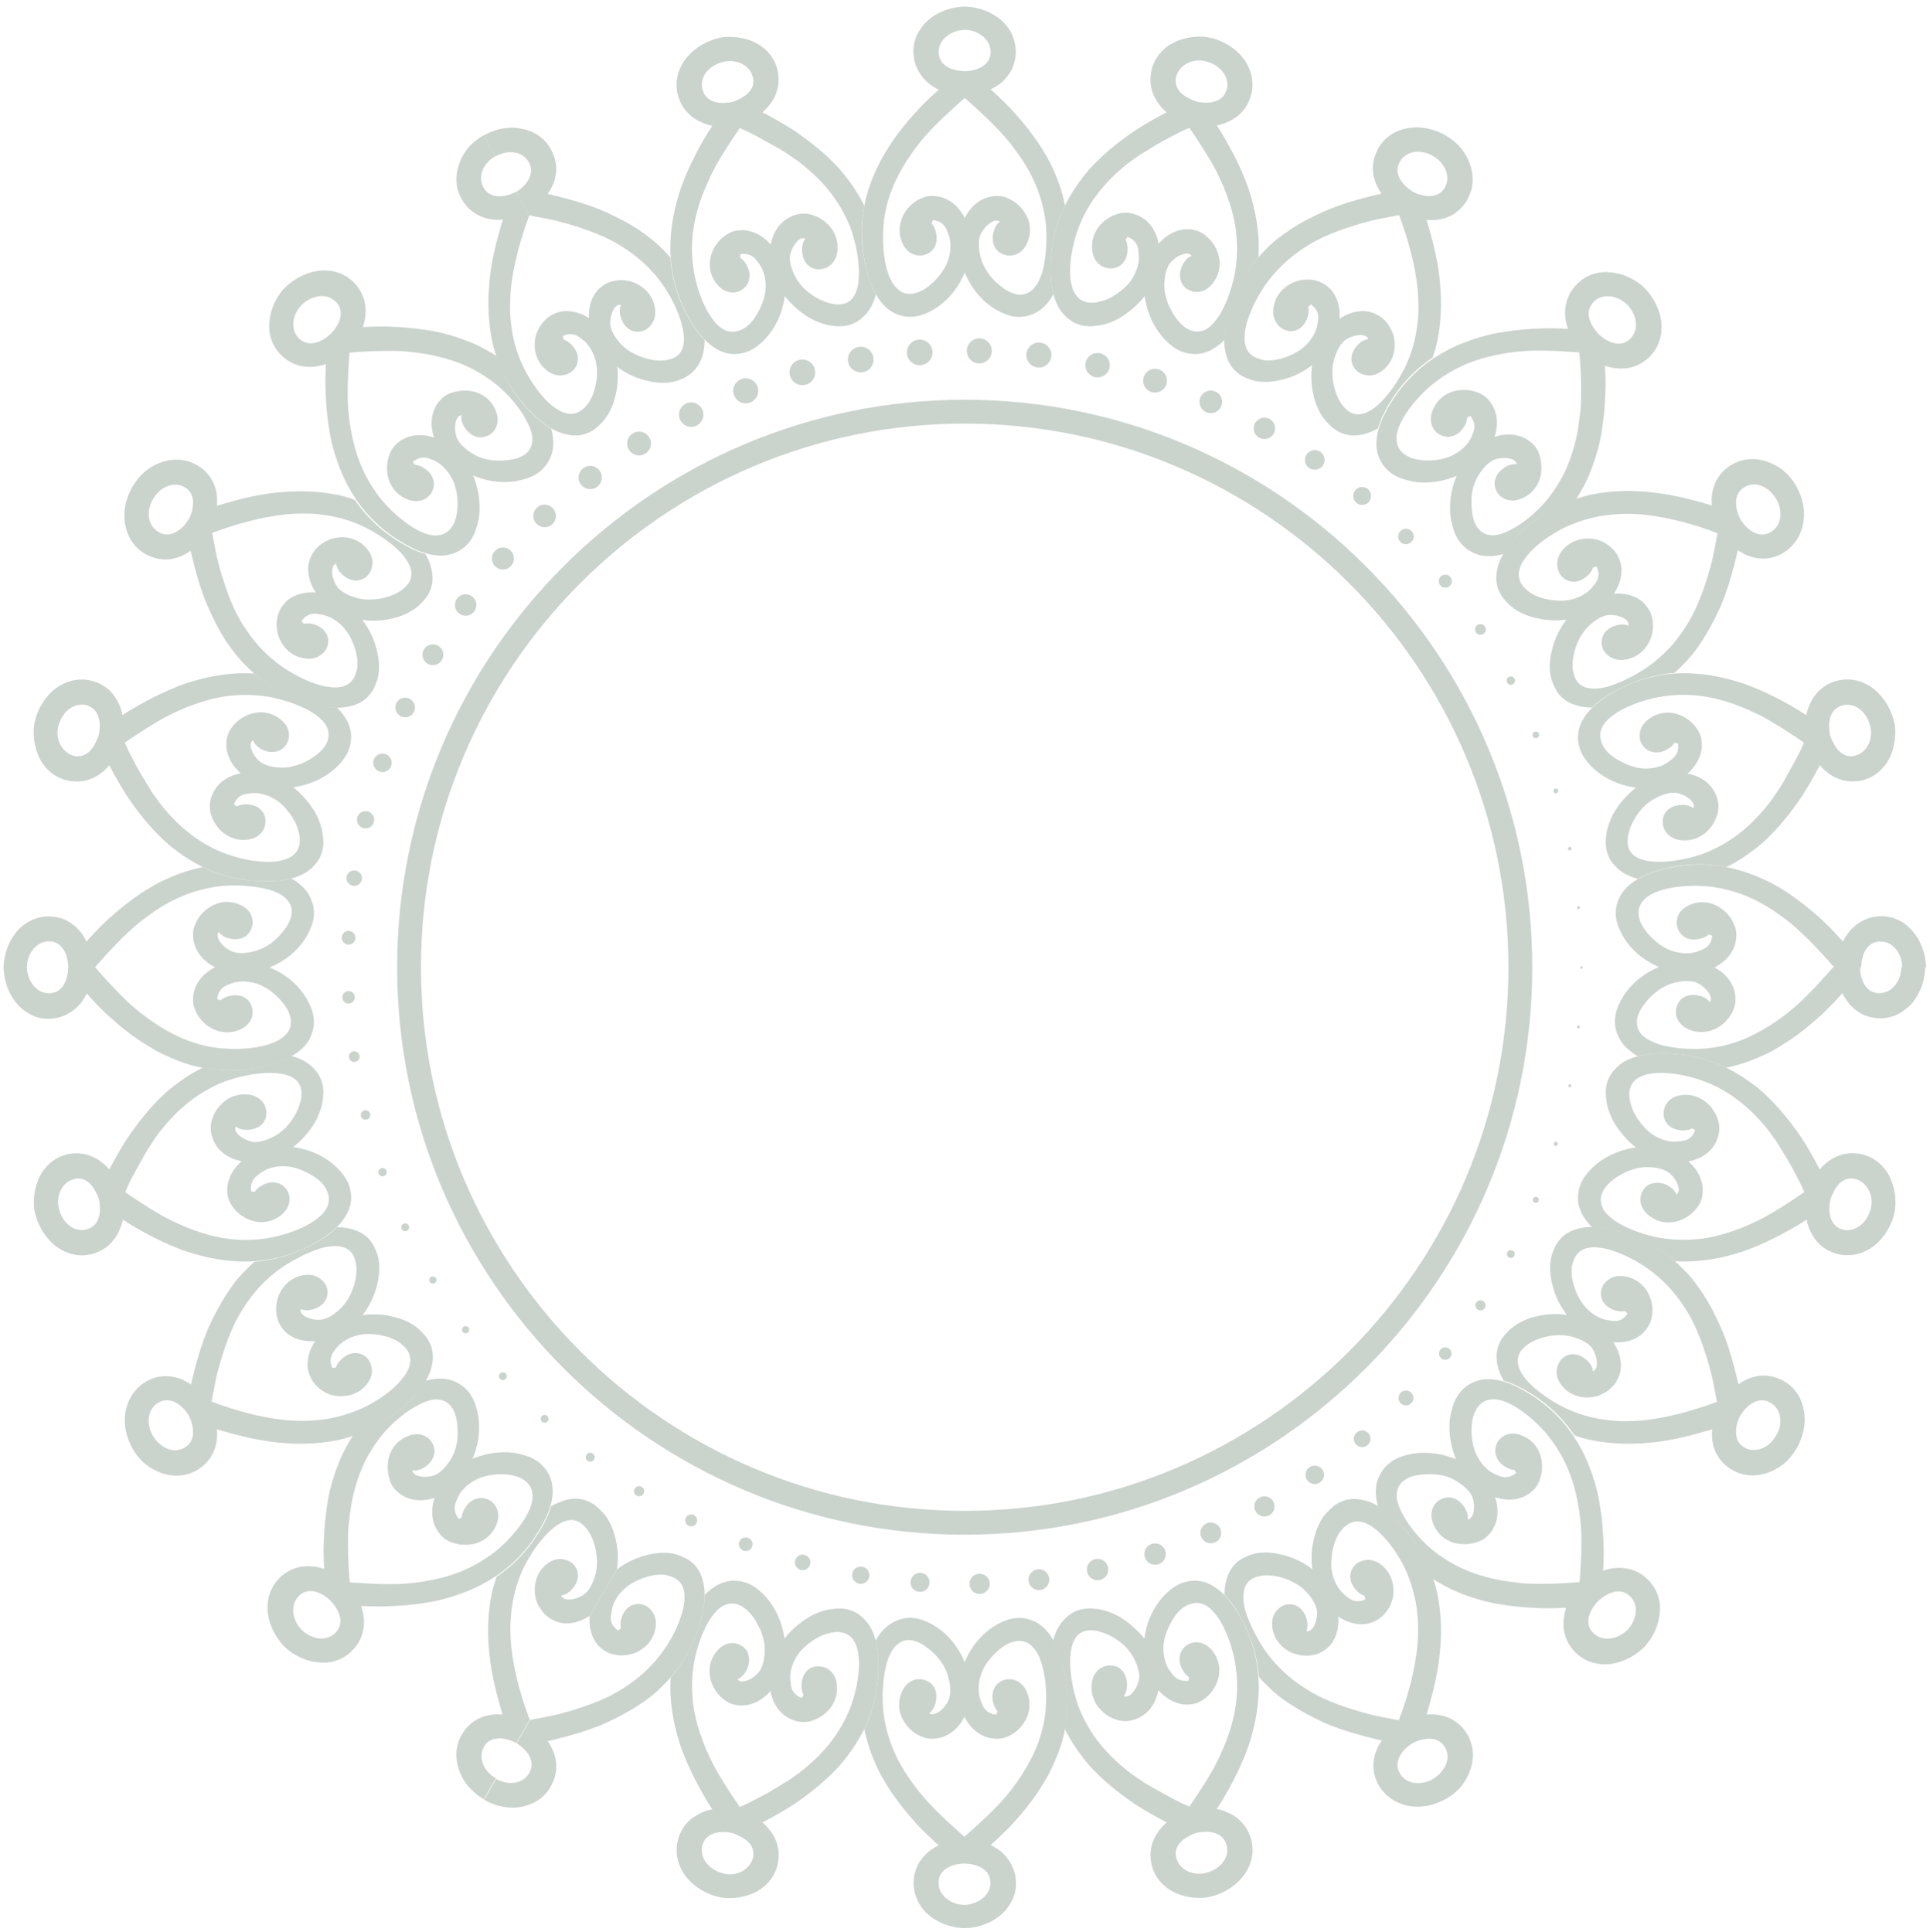 <svg xmlns="http://www.w3.org/2000/svg" xmlns:xlink="http://www.w3.org/1999/xlink" id="Layer_1" x="0px" y="0px" viewBox="0 0 647.8 648.5" style="enable-background:new 0 0 647.8 648.5;" xml:space="preserve"><style type="text/css">	.st0{opacity:0.41;}	.st1{fill:#809484;}</style><g class="st0">	<g>		<g>			<g>				<path class="st1" d="M549.7,354.6c1.8-0.5,3.7-0.8,6-0.9c8.7-0.4,16.6,1.3,23.7,4.7c3.7-0.7,7.4-1.9,11-3.5     c1.8-0.8,3.6-1.6,5.3-2.6c1.7-1,3.3-2,5-3.1c3.3-2.2,6.4-4.7,9.4-7.4c0.8-0.7,1.5-1.3,2.2-2c0.7-0.7,1.4-1.4,2.1-2.1     c1.4-1.4,2.7-2.9,4-4.3c1.1,2.3,2.6,4.2,4.5,5.7c2,1.5,4.3,2.5,7.1,2.7c2.2,0.2,4.4-0.2,6.3-1c1.9-0.8,3.6-2.1,5.1-3.6     c2.9-3.2,4.7-7.7,4.8-12.5h-8c-0.1,4.4-2.9,8.6-7.3,8.7c-4.7,0.1-6.5-4.6-6.6-8.7h-9c-2.8,3.2-5.7,6.4-8.7,9.4     c-1.5,1.5-3,3-4.6,4.3c-1.6,1.4-3.3,2.7-5,3.9c-3.4,2.4-7,4.5-10.8,6.2c-3.8,1.6-7.8,2.8-12.1,3.3c-4.2,0.6-11.1,0.5-16.5-1     c-2.7-0.8-5-1.9-6.5-3.4c-1.5-1.6-2.1-3.6-1.4-6.2c0.3-1,0.8-2,1.4-3c0.7-1,1.5-2,2.3-2.9c1.7-1.9,3.9-3.5,6.1-4.5     c2.4-1.1,6.3-1.9,9.1-1.2c2.9,0.7,6.9,4.8,5.3,6.8c-0.7-0.9-1.8-1.7-3.4-2.1c-4.3-1.1-6.9,1-7.7,3.6c-0.9,2.6,0.2,5.9,3.8,7.6     c3.8,1.7,7.7,1,10.7-1c1.5-1,2.8-2.4,3.7-3.9c0.5-0.8,0.8-1.6,1.1-2.4c0.3-0.8,0.4-1.6,0.4-2.5c0.1-5-3-8.9-7.4-11.1h-18.2h0     c-3.7,1.5-6.8,3.7-9.2,6.2c-2.4,2.5-4,5.3-5,8.1c-0.9,2.8-0.9,5.7,0.2,8.4C544,350.1,546.2,352.5,549.7,354.6z"></path>			</g>			<g>				<path class="st1" d="M540.4,412.7c-2.2-0.5-4.2-0.7-6-0.7c-2.9-2.9-4.4-5.8-4.7-8.7c-0.1-0.7-0.1-1.4,0-2.1c0-0.3,0.1-0.7,0.1-1     c0-0.3,0.1-0.7,0.2-1c0.3-1.4,0.9-2.7,1.7-3.9c3.3-4.9,9.5-9,17.4-10.1c-1.6-1.2-2.9-2.5-4.1-3.9c-1.2-1.4-2.3-2.9-3.2-4.4     c-0.9-1.5-1.5-3.1-2-4.6c-0.5-1.5-0.6-3-0.8-4.5c-0.2-3,0.5-5.7,2.3-8c0.9-1.1,2-2.2,3.4-3.1s3-1.6,5-2.1c1.8-0.5,3.7-0.8,6-0.9     c8.7-0.4,16.6,1.3,23.7,4.7c3.4,1.7,6.7,3.8,9.8,6.2c3.1,2.4,5.8,5.2,8.4,8.1c2.6,3,5,6.2,7.3,9.6c2.1,3.3,4.1,6.8,5.9,10.3     c3.4-4,8.3-6.4,14.1-5.1c4.3,1,7.5,3.8,9.4,7.6c0.9,1.9,1.5,4,1.8,6.3c0.1,1.1,0.1,2.3,0.1,3.4c-0.1,1.1-0.3,2.3-0.6,3.4     c-1.3,4.6-4.2,8.6-7.8,10.9c-3.7,2.3-8.1,3-12.3,1.5c-2.7-1-4.7-2.5-6.2-4.5c-0.7-1-1.3-2-1.8-3.1c-0.5-1.1-0.9-2.3-1.1-3.6     c-3.2,2.2-6.8,4.1-10.4,6c-3.6,1.8-7.2,3.4-10.9,4.7c-7.6,2.5-15.3,3.8-22.9,3.3C556.1,418.3,549,414.6,540.4,412.7z      M622.3,395.7c-2.1-0.4-3.8,0.5-5.1,1.8c-0.6,0.7-1.2,1.5-1.6,2.4c-0.5,0.9-0.9,1.8-1.2,2.7c-0.9,4-0.4,9,4.2,10.2     c4.2,1,8-2.4,9.2-6.6c0.3-1.1,0.5-2.3,0.4-3.4c-0.1-1.1-0.4-2.2-0.9-3.2C626.2,397.6,624.6,396.1,622.3,395.7z M558.8,415.8     c4.3,0.6,8.5,0.5,12.7,0c4.1-0.6,8-1.7,12-3.2c2-0.7,3.9-1.6,5.8-2.5c1.9-0.9,3.8-1.9,5.6-3c3.6-2.1,7.2-4.5,10.7-6.9     c-0.4-1-0.9-1.9-1.3-2.9c-0.5-1-1-1.9-1.5-2.9c-1-1.9-2-3.8-3.1-5.6s-2.2-3.6-3.3-5.4c-1.2-1.7-2.4-3.4-3.7-5     c-5.4-6.5-11.8-11.8-19.7-15c-4.4-1.8-11.2-3.5-16.7-3.2c-5.5,0.3-9.9,2.3-9.4,8.2c0.1,0.9,0.4,2,0.7,3c0.3,1,0.8,2.1,1.4,3.1     c1.2,2.1,2.8,4,4.5,5.5c2.9,2.3,6.8,3.8,10.5,3.1c2.5-0.1,4.2-1.4,5-3.7l-1-0.6c-0.8,0.4-1.8,0.7-3.1,0.7     c-4.4-0.1-6.5-2.8-6.5-5.5c-0.1-2.8,1.7-5.7,5.6-6.3c4.1-0.7,7.7,1,10.1,3.7c1.2,1.4,2.1,3,2.6,4.7c0.5,1.7,0.5,3.4,0.1,5     c-1.2,4.8-5.1,7.9-10.1,8.8c3.7,3.2,5.8,7.9,4.4,12.7c-1,3.1-3.9,5.9-7.3,7.1c-3.4,1.2-7.3,0.9-10.5-1.8c-3.1-2.5-3.3-6-1.8-8.3     c0.7-1.2,1.9-2.1,3.4-2.4c1.5-0.3,3.2-0.2,5.1,0.9c1.4,0.8,2.3,1.8,2.7,2.9c0.5-0.4,0.8-0.9,0.8-1.6c0-0.7-0.3-1.5-0.6-2.3     c-0.8-1.6-2.1-3.2-3.5-3.9c-2.5-1.4-6.4-1.6-9-1.2c-1.2,0.2-2.4,0.6-3.6,1c-0.6,0.2-1.2,0.5-1.7,0.8c-0.6,0.3-1.2,0.6-1.7,0.9     c-2.2,1.3-4.1,3-5.1,4.7c-0.7,1.2-1,2.3-1,3.3c0,1,0.2,2,0.7,3c1,1.9,3,3.5,5.4,5C548,413.4,554.6,415.3,558.8,415.8z"></path>			</g>			<g>				<path class="st1" d="M510.3,465.8c-2-1.1-3.9-1.8-5.6-2.3c-1-1.8-1.7-3.4-2-5c-0.4-1.6-0.5-3.2-0.3-4.6c0.2-1.4,0.7-2.8,1.4-4     c0.3-0.6,0.8-1.2,1.2-1.7c0.5-0.5,1-1.1,1.5-1.6c2.1-2,5-3.6,8.4-4.5c1.7-0.4,3.5-0.8,5.3-0.9c1.8-0.1,3.7-0.1,5.7,0.2     c-2.4-3.1-4-6.5-4.8-9.9c-0.9-3.4-1.1-6.7-0.4-9.6c0.2-0.7,0.4-1.4,0.7-2.1c0.3-0.7,0.5-1.3,0.9-1.9c0.7-1.2,1.6-2.3,2.7-3.2     c2.3-1.8,5.5-2.8,9.5-2.8c1.8,0,3.8,0.2,6,0.7c8.5,1.9,15.7,5.6,21.7,10.8c1.4,1.3,2.8,2.6,4.1,4c1.3,1.4,2.5,2.9,3.6,4.5     c2.3,3.1,4.3,6.5,6,10.1c0.9,1.8,1.7,3.6,2.5,5.5c0.7,1.8,1.4,3.7,2,5.6c1.2,3.8,2.2,7.7,3.1,11.6c4.2-3,9.5-4.1,14.8-1.3     c3.9,2,6.3,5.6,7.1,9.8c0.9,4.2,0,8.9-2.3,12.9c-1.2,2.1-2.7,3.9-4.5,5.4c-1.8,1.4-3.8,2.5-5.9,3.1c-4.1,1.3-8.5,0.8-12.2-1.7     c-4.7-3.2-6.3-8.2-5.8-13.1c-7.6,2.3-15.4,4.3-23.4,4.7c-4,0.3-7.9,0.2-11.7-0.2c-1.9-0.2-3.8-0.5-5.7-0.9     c-1.9-0.4-3.7-0.9-5.5-1.6C524,475.2,518,469.8,510.3,465.8z M593.7,470.6c-3.8-1.8-7.5,1.3-9.5,4.5c-1,1.8-1.6,4-1.5,6     c0.1,2,0.9,3.8,2.9,4.9c1.9,1,4,1,5.9,0.2c1.9-0.8,3.5-2.3,4.6-4.2C598.6,478,598,472.6,593.7,470.6z M527.2,473.5     c4,1.7,8,2.7,12.2,3.2c2.1,0.3,4.1,0.4,6.2,0.4c2.1,0,4.2-0.1,6.2-0.3c8.2-0.9,16.7-3.3,24.5-6.2c-0.4-2.1-0.8-4.2-1.2-6.2     c-0.4-2.1-0.9-4.1-1.5-6.2c-1.2-4.1-2.5-8.1-4.2-11.9c-1.6-3.8-3.8-7.4-6.3-10.7c-2.5-3.3-5.5-6.3-8.9-8.9     c-3.8-2.9-9.9-6.3-15.3-7.5c-2.7-0.6-5.2-0.7-7.2,0.1c-1,0.4-1.8,1-2.5,1.9c-0.7,0.9-1.1,2-1.5,3.5c-0.8,3.6,0.8,9.2,3.5,12.9     c2.1,3,5.6,5.4,9.3,5.7c2.5,0.6,4.4-0.3,5.8-2.3l-0.8-0.9c-0.9,0.2-1.9,0.2-3.1-0.1c-4.2-1.2-5.6-4.4-4.9-7     c0.3-1.3,1.1-2.6,2.4-3.4c1.2-0.9,2.8-1.4,4.8-1.2c4.1,0.4,7.2,2.9,8.8,6.3c1.6,3.3,1.5,7.2,0,10.1c-0.6,1.1-1.3,2-2.1,2.8     c-0.8,0.8-1.9,1.4-2.9,1.9c-2.1,0.9-4.5,1.3-7,1.1c1.4,2.1,2.3,4.3,2.5,6.7c0.3,2.3-0.3,4.6-1.6,6.7c-0.9,1.4-2.2,2.6-3.7,3.5     c-0.8,0.4-1.6,0.8-2.4,1.1c-0.9,0.3-1.8,0.4-2.7,0.5c-3.6,0.3-7.4-1.1-9.8-4.5c-1.1-1.6-1.5-3.2-1.3-4.7     c0.2-1.5,0.8-2.8,1.8-3.8c2-1.9,5.4-2.3,8.5,0.7c1.2,1.1,1.7,2.4,1.9,3.5c2.4-0.9,1.2-6.4-1-8.5c-2.1-2-5.7-3.2-8.4-3.5     c-4.9-0.5-10.8,1.2-13.7,4c-4,3.7-2,8.2,1.9,12.2C517.4,468.4,523.3,471.9,527.2,473.5z"></path>			</g>			<g>				<path class="st1" d="M467.3,509.2c-1.7-1.5-3.3-2.7-4.8-3.6c-1.1-3.9-0.9-7.2,0.3-9.8c0.6-1.3,1.4-2.5,2.3-3.5     c1-1,2.1-1.9,3.4-2.5c1.3-0.7,2.8-1.2,4.4-1.5c1.5-0.4,3.2-0.6,4.9-0.6c3.5,0,7.2,0.6,10.9,2.2c-1.5-3.7-2.2-7.4-2.2-10.9     c0-1.7,0.2-3.4,0.6-4.9c0.4-1.6,0.8-3.1,1.5-4.4c0.7-1.3,1.5-2.5,2.5-3.4c1-1,2.2-1.7,3.5-2.3c2.6-1.2,5.9-1.4,9.8-0.3     c1.8,0.5,3.6,1.2,5.6,2.3c7.8,4.1,13.7,9.5,18.1,16c2.1,3.2,3.9,6.6,5.3,10.2c1.4,3.6,2.6,7.5,3.3,11.3     c0.7,3.9,1.2,7.9,1.4,11.9c0.1,2,0.2,4.1,0.2,6c0,2-0.1,3.9-0.2,5.9c2.5-0.9,5.1-1.2,7.6-0.8c2.5,0.4,4.9,1.4,7.1,3.5     c3.2,2.9,4.7,7.1,4.3,11.3c-0.3,4.2-2.2,8.6-5.5,11.9c-3.5,3.3-8,5.3-12.2,5.5c-4.3,0.2-8.5-1.4-11.4-4.8     c-1.8-2.2-2.8-4.5-3.1-6.9c-0.3-2.4,0-4.9,0.8-7.3c-2,0.1-3.9,0.2-5.9,0.2c-2,0-4-0.1-6-0.2c-4-0.2-8-0.7-11.9-1.4     c-3.8-0.7-7.7-1.9-11.3-3.3c-3.6-1.4-7-3.2-10.2-5.3C478.2,521.9,473.8,515.1,467.3,509.2z M546.7,535.5     c-3.3-2.7-7.5-0.6-10.3,2c-2.9,3-4.9,7.6-1.5,10.8c3.1,3,8.1,2,11.3-1.1C549.5,543.8,550.3,538.4,546.7,535.5z M481.8,521.1     c3.4,2.6,7.2,4.8,11,6.3c3.8,1.5,7.8,2.6,12,3.3c2.1,0.3,4.2,0.6,6.3,0.8c2.1,0.2,4.2,0.2,6.3,0.2c4.2,0,8.5-0.2,12.8-0.6     c0.3-4.3,0.6-8.6,0.6-12.8c0-2.1,0-4.2-0.2-6.3c-0.2-2.1-0.4-4.2-0.8-6.3c-0.7-4.1-1.7-8.1-3.3-12c-1.5-3.8-3.7-7.5-6.3-11     c-2.9-3.8-8-8.6-12.9-11.2c-2.5-1.3-4.9-2-6.9-1.7c-2.1,0.2-4,1.4-5.3,4.1c-0.8,1.7-1.2,4-1.2,6.4c0,2.4,0.4,4.9,1.2,7     c1.3,3.4,4,6.7,7.5,7.9c2.2,1.1,4.3,0.9,6.3-0.7l-0.5-1c-0.9-0.1-1.9-0.3-3-1c-1.9-1.1-2.9-2.5-3.3-4c-0.2-0.7-0.3-1.4-0.2-2.1     c0.1-0.7,0.3-1.4,0.6-2c1.3-2.5,4.4-4,8.1-2.6c3.9,1.5,6.2,4.7,6.8,8.3c0.3,1.8,0.3,3.6-0.2,5.4c-0.4,1.7-1.2,3.4-2.3,4.5     c-3.5,3.6-8.5,4.2-13.1,2.6c1.6,4.6,1,9.7-2.6,13.1c-1.1,1.2-2.8,1.9-4.5,2.3c-1.7,0.4-3.6,0.5-5.4,0.2     c-3.6-0.6-6.8-2.9-8.3-6.8c-1.4-3.7,0.1-6.8,2.6-8.1c0.6-0.3,1.3-0.5,2-0.6c0.7-0.1,1.4,0,2.1,0.2c1.4,0.4,2.8,1.5,4,3.3     c0.8,1.4,1.1,2.7,0.9,3.9c2.6-0.3,2.7-6,1.1-8.5c-1.5-2.4-4.7-4.6-7.2-5.6c-2.3-0.9-5-1.2-7.5-1.1c-2.6,0.1-5,0.5-6.8,1.5     c-2.4,1.3-3.3,3.2-3.4,5.3c-0.1,2.1,0.8,4.5,2.2,7C473.6,513.6,478.4,518.6,481.8,521.1z"></path>			</g>			<g>				<path class="st1" d="M414.8,540.2c-1.2-1.9-2.5-3.5-3.8-4.8c0-4,1-7.2,2.8-9.5c0.9-1.1,1.9-2,3.2-2.7c0.6-0.3,1.3-0.6,1.9-0.9     c0.7-0.3,1.3-0.5,2.1-0.7c2.9-0.7,6.2-0.5,9.6,0.4c3.3,0.8,6.8,2.4,9.9,4.8c-0.3-1.9-0.3-3.9-0.2-5.7c0.1-1.8,0.5-3.6,0.9-5.3     c0.9-3.4,2.4-6.3,4.5-8.4c0.5-0.5,1-1,1.6-1.5c0.5-0.5,1.1-0.9,1.7-1.2c1.2-0.7,2.5-1.2,4-1.4c1.4-0.2,3-0.1,4.6,0.3     c1.6,0.3,3.3,1,5,2c1.6,0.9,3.2,2.1,4.8,3.6c6.4,5.9,10.8,12.7,13.4,20.1c0.6,1.8,1.2,3.7,1.6,5.5c0.4,1.9,0.7,3.8,0.9,5.7     c0.4,3.8,0.5,7.7,0.2,11.7c-0.5,8-2.4,15.8-4.7,23.4c5.2-0.5,10.3,1.3,13.5,6.3c2.3,3.7,2.6,8,1.3,12c-0.7,2-1.7,4-3.1,5.7     c-1.4,1.7-3.2,3.2-5.2,4.3c-4.2,2.4-9,3.2-13.2,2.2c-4.2-1-7.8-3.6-9.8-7.6c-2.4-5.1-1.3-10.2,1.5-14.2     c-3.9-0.9-7.8-1.9-11.6-3.1c-1.9-0.6-3.8-1.3-5.6-2c-1.9-0.7-3.7-1.6-5.5-2.5c-3.6-1.8-7-3.8-10.1-6c-1.6-1.1-3-2.3-4.4-3.6     c-1.4-1.3-2.8-2.7-4-4.1C422,555.3,419.4,547.6,414.8,540.2z M484.6,586c-1.2-1.7-3-2.3-4.9-2.3c-1.9,0-3.9,0.6-5.6,1.5     c-3.5,2.2-6.6,6.2-4.2,10.2c2.3,3.8,7.3,4,11.1,1.8c2-1.2,3.6-3,4.4-5C486.2,590.2,486,587.9,484.6,586z M425.6,555.4     c2.6,3.4,5.6,6.4,8.9,8.9c3.3,2.5,7,4.7,10.7,6.3c3.8,1.7,7.8,3,11.9,4.2c2.1,0.6,4.1,1.1,6.2,1.5c2.1,0.4,4.2,0.8,6.2,1.2     c3-7.8,5.3-16.3,6.2-24.5c0.2-2,0.3-4.2,0.3-6.2c0-2.1-0.2-4.2-0.4-6.2c-0.5-4.1-1.6-8.2-3.2-12.2c-1.8-4.4-5.5-10.4-9.6-14.1     c-4.1-3.7-8.6-5.3-12.4-0.8c-2.5,2.7-3.9,8.3-3.5,12.9c0.2,1.9,0.7,3.7,1.6,5.4c0.9,1.7,2.1,3.2,3.6,4.2c1.9,1.7,3.9,2,6.2,0.9     l-0.3-1.2c-0.9-0.3-1.8-0.8-2.6-1.7c-3-3.1-2.6-6.5-0.7-8.5c0.9-1,2.3-1.6,3.8-1.8c1.5-0.2,3.1,0.2,4.7,1.3     c3.4,2.4,4.7,6.1,4.5,9.8c-0.1,0.9-0.2,1.8-0.5,2.7c-0.3,0.9-0.6,1.7-1.1,2.4c-0.9,1.5-2.1,2.8-3.5,3.7     c-2.1,1.3-4.4,1.9-6.7,1.6c-2.3-0.2-4.6-1.1-6.7-2.5c0.2,2.5-0.2,4.9-1.1,7c-0.5,1-1.1,2.1-1.9,2.9c-0.8,0.8-1.7,1.5-2.8,2.1     c-2.9,1.5-6.9,1.5-10.1,0c-3.3-1.6-5.9-4.6-6.3-8.8c-0.2-2,0.3-3.5,1.2-4.8c0.9-1.2,2.1-2.1,3.4-2.4c2.7-0.6,5.8,0.7,7,4.9     c0.4,1.6,0.3,2.9-0.1,4c2.6,0.5,4.2-4.9,3.3-7.9c-0.8-2.7-3.4-5.7-5.5-7.2c-4-2.9-10-4.4-13.9-3.3c-5.3,1.2-5.8,6-4.4,11.5     C419.6,546,423,552,425.6,555.4z"></path>			</g>			<g>				<path class="st1" d="M355.9,556.3c-0.7-2.2-1.5-4-2.4-5.6c0.5-2,1.2-3.6,2.1-5c0.9-1.4,1.9-2.4,3.1-3.4c2.3-1.8,5-2.5,8-2.3     c1.5,0.1,3,0.3,4.5,0.8c1.5,0.5,3.1,1.1,4.6,2c1.5,0.9,3,1.9,4.4,3.2c1.4,1.2,2.7,2.6,3.9,4.1c1-7.9,5.2-14.1,10.1-17.4     c1.2-0.8,2.6-1.4,3.9-1.7c0.3-0.1,0.7-0.1,1-0.2c0.3-0.1,0.7-0.1,1-0.1c0.7-0.1,1.4-0.1,2.1,0c2.8,0.3,5.8,1.8,8.7,4.7     c1.3,1.3,2.5,2.9,3.8,4.8c4.7,7.3,7.2,15.1,7.7,22.9c0.5,7.6-0.8,15.3-3.3,22.9c-1.3,3.7-2.9,7.4-4.7,10.9     c-1.8,3.6-3.8,7.1-6,10.4c1.3,0.2,2.5,0.6,3.7,1.2c1.2,0.5,2.3,1.1,3.2,1.9c2,1.6,3.6,3.7,4.5,6.6c1.3,4.2,0.5,8.4-1.9,12     c-2.4,3.5-6.3,6.2-10.7,7.5c-1.2,0.3-2.3,0.6-3.5,0.6c-1.2,0.1-2.3,0-3.5-0.1c-2.3-0.3-4.5-0.9-6.4-1.9c-3.8-2-6.6-5.4-7.4-9.8     c-1-5.6,1.4-10.2,5.2-13.5c-3.5-1.8-7-3.8-10.3-5.9c-3.4-2.3-6.6-4.7-9.6-7.3c-3-2.6-5.7-5.3-8.1-8.4c-2.4-3.1-4.5-6.3-6.2-9.8     C359,572.7,358.6,564.7,355.9,556.3z M411.5,618.8c-1.5-4-6.2-4.3-9.9-3.5c-1,0.3-2,0.8-2.9,1.3c-0.9,0.5-1.8,1.1-2.4,1.8     c-1.4,1.4-2.1,3.3-1.4,5.5c0.6,2.1,2.1,3.5,4,4.4c1,0.4,2,0.6,3.1,0.7c1.1,0.1,2.2-0.1,3.2-0.4     C409.7,627.4,413.2,623.2,411.5,618.8z M362.4,573.9c3.3,8,8.5,14.4,15,19.7c1.6,1.4,3.3,2.6,5,3.7c1.7,1.2,3.5,2.3,5.4,3.3     s3.7,2.1,5.6,3.1c1,0.5,1.9,1,2.9,1.5c1,0.4,1.9,0.9,2.9,1.3c2.4-3.5,4.8-7.1,6.9-10.7c1.1-1.8,2.1-3.7,3-5.6     c0.9-1.9,1.8-3.9,2.5-5.8c1.5-3.9,2.6-7.9,3.2-12c0.6-4.2,0.6-8.4,0-12.7c-0.6-4.7-2.6-11.5-5.6-16.1c-1.5-2.3-3.2-4.2-5.2-5     c-1.9-0.8-4.1-0.7-6.6,0.9c-1.6,1-3,2.8-4.2,4.9c-1.2,2.1-2.1,4.4-2.5,6.6c-0.6,3.6,0.1,7.8,2.5,10.6c1.4,2.1,3.3,3,5.8,2.6     l0.1-1.2c-0.8-0.5-1.5-1.2-2.1-2.3c-1.1-1.9-1.3-3.6-0.9-5.1c0.3-1.5,1.2-2.6,2.4-3.4c2.3-1.5,5.8-1.2,8.3,1.8     c2.7,3.3,3,7.2,1.8,10.5c-1.2,3.4-4,6.2-7.1,7.3c-4.8,1.4-9.4-0.7-12.7-4.4c-0.9,5-4,8.9-8.8,10.1c-1.6,0.4-3.3,0.4-5-0.1     c-1.7-0.5-3.4-1.4-4.7-2.6c-2.8-2.4-4.4-5.9-3.8-10.1c0.7-3.9,3.6-5.7,6.3-5.6c2.7,0,5.4,2.1,5.5,6.5c0,1.6-0.4,2.9-1.1,3.8     c2.3,1.1,5.3-3.8,5.2-6.8c-0.1-2.8-1.8-6.4-3.5-8.5c-1.5-1.9-3.7-3.6-5.9-4.8c-1.1-0.6-2.3-1.1-3.4-1.4     c-1.1-0.4-2.2-0.6-3.2-0.6c-5.4-0.2-7.1,4.5-7.2,10.1C359.1,563.3,360.8,570,362.4,573.9z"></path>			</g>			<g>				<path class="st1" d="M294.8,556.7c-0.1-2.3-0.4-4.2-0.9-6c2-3.5,4.5-5.7,7.2-6.7c2.7-1.1,5.5-1.2,8.4-0.2c2.8,1,5.6,2.6,8.1,5     c2.5,2.4,4.7,5.6,6.2,9.2c1.5-3.7,3.7-6.8,6.2-9.2c2.5-2.4,5.3-4,8.1-5c2.8-0.9,5.7-0.9,8.4,0.2c2.7,1,5.1,3.2,7.1,6.7     c0.9,1.6,1.7,3.4,2.4,5.6c2.6,8.4,3,16.4,1.5,24.1c-0.7,3.7-1.9,7.4-3.5,11c-0.8,1.8-1.6,3.6-2.6,5.3c-1,1.7-2,3.3-3.1,5     c-2.2,3.3-4.7,6.4-7.4,9.4c-0.7,0.8-1.4,1.5-2,2.2c-0.7,0.7-1.4,1.4-2.1,2.1c-1.4,1.4-2.9,2.7-4.3,4c2.4,1.1,4.4,2.7,5.9,4.8     c1.5,2.1,2.5,4.5,2.6,7.5c0.1,2.2-0.3,4.3-1.2,6.1c-0.9,1.8-2.1,3.5-3.7,4.9c-3.2,2.8-7.6,4.5-12.3,4.6     c-4.8-0.1-9.3-1.9-12.5-4.8c-1.6-1.4-2.8-3.2-3.6-5.1c-0.8-2-1.2-4.1-1-6.3c0.2-2.9,1.2-5.2,2.7-7.1c1.5-2,3.5-3.5,5.7-4.5     c-1.5-1.3-2.9-2.7-4.3-4c-0.7-0.7-1.4-1.4-2.1-2.1c-0.7-0.7-1.4-1.5-2-2.2c-2.7-3-5.2-6.2-7.4-9.4c-1.1-1.6-2.1-3.3-3.1-5     c-1-1.7-1.8-3.5-2.6-5.3c-1.6-3.6-2.7-7.2-3.5-11C293.5,573.4,295.2,565.5,294.8,556.7z M332.4,631.4c-0.4-4.2-4.8-5.7-8.7-5.8     c-4.1,0.1-8.8,1.9-8.7,6.6c0.1,4.3,4.3,7.2,8.7,7.3C328.5,639.3,332.9,636,332.4,631.4z M296.6,575.4c0.6,4.4,1.7,8.3,3.3,12.1     c1.6,3.8,3.7,7.4,6.2,10.8c1.2,1.7,2.5,3.4,3.9,5c1.4,1.6,2.8,3.1,4.3,4.6c3,3,6.2,5.9,9.4,8.7c3.2-2.8,6.4-5.7,9.4-8.7     c1.5-1.5,3-3,4.3-4.6c1.4-1.6,2.7-3.3,3.9-5c2.4-3.4,4.5-7,6.2-10.8c1.6-3.8,2.8-7.8,3.3-12.1c0.6-4.8,0.5-11.8-1.2-17     c-0.8-2.7-2-4.8-3.7-6.2c-1.7-1.4-3.8-1.8-6.6-0.8c-3.5,1.3-7.6,5.3-9.5,9.4c-1.5,3.4-1.9,7.5-0.3,10.9c0.8,2.4,2.4,3.7,4.9,3.9     l0.4-1.1c-0.6-0.7-1.1-1.6-1.4-2.8c-1.1-4.3,1-6.9,3.6-7.7c2.6-0.9,5.9,0.2,7.6,3.8c1.7,3.8,1,7.7-1,10.7     c-1,1.5-2.4,2.8-3.9,3.7c-0.8,0.5-1.6,0.8-2.4,1.1c-0.8,0.3-1.6,0.4-2.5,0.4c-5,0.1-8.9-3-11.1-7.4c-2.2,4.4-6.1,7.5-11.1,7.4     c-0.8,0-1.7-0.1-2.5-0.4c-0.8-0.3-1.6-0.7-2.4-1.1c-1.5-0.9-2.9-2.2-3.9-3.7c-2.1-3-2.8-6.8-1-10.7c1.6-3.6,4.9-4.7,7.6-3.8     c2.6,0.8,4.7,3.4,3.6,7.7c-0.4,1.6-1.2,2.7-2.1,3.4c2,1.6,6.1-2.3,6.8-5.3c0.7-2.8-0.1-6.6-1.2-9.1c-1-2.2-2.6-4.4-4.5-6.1     c-0.9-0.8-1.9-1.6-2.9-2.3c-1-0.6-2-1.1-3-1.4c-2.6-0.8-4.6-0.1-6.2,1.4c-1.6,1.5-2.7,3.8-3.4,6.5     C296.1,564.3,296,571.2,296.6,575.4z"></path>			</g>			<g>				<path class="st1" d="M235.8,541.4c0.5-2.2,0.7-4.2,0.7-6c2.9-2.9,5.8-4.4,8.7-4.7c0.7-0.1,1.4-0.1,2.1,0c0.3,0,0.7,0.1,1,0.1     c0.3,0,0.7,0.1,1,0.2c1.4,0.3,2.7,0.9,3.9,1.7c4.9,3.3,9,9.5,10.1,17.4c1.2-1.6,2.5-2.9,3.9-4.1c1.4-1.2,2.9-2.3,4.4-3.2     c1.5-0.9,3.1-1.5,4.6-2c1.5-0.5,3-0.6,4.5-0.8c3-0.2,5.7,0.5,8,2.3c1.1,0.9,2.2,2,3.1,3.4c0.9,1.4,1.6,3,2.1,5     c0.5,1.8,0.8,3.7,0.9,6c0.4,8.7-1.3,16.6-4.7,23.7c-1.7,3.4-3.8,6.7-6.2,9.8c-2.4,3.1-5.2,5.8-8.1,8.4c-3,2.6-6.2,5-9.6,7.3     c-3.3,2.1-6.8,4.1-10.3,5.9c4,3.4,6.4,8.3,5.1,14.1c-1,4.3-3.8,7.5-7.6,9.4c-1.9,0.9-4,1.5-6.3,1.8c-1.1,0.1-2.3,0.1-3.4,0.1     c-1.1-0.1-2.3-0.3-3.4-0.6c-4.6-1.3-8.6-4.2-10.9-7.8c-2.3-3.7-3-8.1-1.5-12.3c1-2.7,2.5-4.7,4.5-6.2c1-0.7,2-1.3,3.1-1.8     c1.1-0.5,2.3-0.9,3.6-1.1c-2.2-3.2-4.1-6.8-6-10.4c-1.8-3.6-3.4-7.2-4.7-10.9c-2.5-7.6-3.8-15.3-3.3-22.9     C230.2,557.1,233.9,550,235.8,541.4z M252.8,623.3c0.4-2.1-0.5-3.8-1.8-5.1c-0.7-0.6-1.5-1.2-2.4-1.6c-0.9-0.5-1.8-0.9-2.7-1.2     c-4-0.9-9-0.4-10.2,4.2c-1,4.2,2.4,8,6.6,9.2c1.1,0.3,2.3,0.5,3.4,0.4c1.1-0.1,2.2-0.4,3.2-0.9     C250.9,627.2,252.4,625.6,252.8,623.3z M232.7,559.8c-0.6,4.3-0.5,8.5,0,12.7c0.6,4.1,1.7,8,3.2,12c0.7,2,1.6,3.9,2.5,5.8     c0.9,1.9,1.9,3.8,3,5.6c2.1,3.6,4.5,7.2,6.9,10.7c1-0.4,1.9-0.9,2.9-1.3c1-0.5,1.9-1,2.9-1.5c1.9-1,3.8-2,5.6-3.1     c1.8-1.1,3.6-2.2,5.4-3.3c1.7-1.2,3.4-2.4,5-3.7c6.5-5.4,11.8-11.8,15-19.7c1.8-4.4,3.5-11.2,3.2-16.7c-0.3-5.5-2.3-9.9-8.2-9.4     c-0.9,0.1-2,0.4-3,0.7c-1,0.3-2.1,0.8-3.1,1.4c-2.1,1.2-4,2.8-5.5,4.5c-2.3,2.9-3.8,6.8-3.1,10.5c0.1,2.5,1.4,4.2,3.7,5l0.6-1     c-0.4-0.8-0.7-1.8-0.7-3.1c0.1-4.4,2.8-6.5,5.5-6.5c2.8-0.1,5.7,1.7,6.3,5.6c0.7,4.1-1,7.7-3.7,10.1c-1.4,1.2-3,2.1-4.7,2.6     c-1.7,0.5-3.4,0.5-5,0.1c-4.8-1.2-7.9-5.1-8.8-10.1c-3.2,3.7-7.9,5.8-12.7,4.4c-3.1-1-5.9-3.9-7.1-7.3     c-1.2-3.4-0.9-7.3,1.8-10.5c2.5-3.1,6-3.3,8.3-1.8c1.2,0.7,2.1,1.9,2.4,3.4c0.3,1.5,0.2,3.2-0.9,5.1c-0.8,1.4-1.8,2.3-2.9,2.7     c0.4,0.5,0.9,0.8,1.6,0.8c0.7,0,1.5-0.3,2.3-0.6c1.6-0.8,3.2-2.1,3.9-3.5c1.4-2.5,1.6-6.4,1.2-9c-0.2-1.2-0.6-2.4-1-3.6     c-0.2-0.6-0.5-1.2-0.8-1.7c-0.3-0.6-0.6-1.2-0.9-1.7c-1.3-2.2-3-4.1-4.7-5.1c-1.2-0.7-2.3-1-3.3-1c-1,0-2,0.2-3,0.7     c-1.9,1-3.5,3-5,5.4C235.1,549,233.2,555.6,232.7,559.8z"></path>			</g>			<g>				<path class="st1" d="M185.1,599.3c2.8-5.3,1.7-10.6-1.3-14.8c3.9-0.9,7.8-1.9,11.6-3.1c1.9-0.6,3.8-1.3,5.6-2     c1.9-0.7,3.7-1.6,5.5-2.5c3.6-1.8,7-3.8,10.1-6c1.6-1.1,3-2.3,4.4-3.6c1.4-1.3,2.8-2.7,4-4.1c5.2-6,8.9-13.2,10.8-21.7     c0.5-2.2,0.7-4.2,0.7-6c0-4-1-7.2-2.8-9.5c-0.9-1.1-1.9-2-3.2-2.7c-0.6-0.3-1.3-0.6-1.9-0.9c-0.7-0.3-1.3-0.5-2.1-0.7     c-2.9-0.7-6.2-0.5-9.6,0.4c-3.3,0.8-6.8,2.4-9.9,4.8l-9.1,15.7c-0.2,2.5,0.2,4.9,1.1,7c0.5,1,1.1,2.1,1.9,2.9     c0.8,0.8,1.7,1.5,2.8,2.1c2.9,1.5,6.9,1.5,10.1,0c3.3-1.6,5.9-4.6,6.3-8.8c0.2-2-0.3-3.5-1.2-4.8c-0.8-1.2-2.1-2.1-3.4-2.4     c-2.7-0.6-5.8,0.7-7,4.9c-0.3,1.2-0.3,2.2-0.1,3.1l-0.9,0.8c-2.1-1.4-2.9-3.3-2.3-5.8c0.3-3.7,2.7-7.2,5.7-9.3     c3.7-2.6,9.3-4.3,12.9-3.5c1.4,0.4,2.6,0.8,3.5,1.5c0.9,0.7,1.5,1.5,1.9,2.5c0.8,2,0.7,4.5,0.1,7.2c-1.2,5.4-4.5,11.5-7.5,15.3     c-2.6,3.4-5.6,6.4-8.9,8.9c-3.3,2.5-7,4.7-10.7,6.3c-3.8,1.7-7.8,3-11.9,4.2c-2.1,0.6-4.1,1.1-6.2,1.5c-2.1,0.4-4.2,0.8-6.2,1.2     l-4.5,7.8c3.3,2.1,6.3,5.7,4.5,9.5c-2,4.3-7.3,4.8-11.4,2.5l-4,7c4,2.3,8.7,3.2,12.9,2.3C179.5,605.6,183.1,603.2,185.1,599.3z"></path>			</g>		</g>		<g>			<g>				<path class="st1" d="M185,505.6c-0.5,1.8-1.2,3.6-2.3,5.6c-4.1,7.8-9.5,13.7-16,18.1c-0.6,1.8-1.2,3.7-1.6,5.5     c-0.4,1.9-0.7,3.8-0.9,5.7c-0.4,3.8-0.5,7.7-0.2,11.7c0.5,8,2.4,15.8,4.7,23.4c-4.9-0.5-9.9,1.1-13.1,5.8     c-2.6,3.7-3,8.1-1.7,12.2c0.6,2.1,1.7,4.1,3.1,5.9c1.5,1.7,3.3,3.3,5.4,4.5l4-7c-1.9-1.1-3.4-2.8-4.2-4.6     c-0.8-1.9-0.8-4,0.2-5.9c1.1-2.1,2.9-2.8,4.9-2.9c2-0.1,4.2,0.6,6,1.5l4.5-7.8c-3-7.8-5.3-16.3-6.2-24.5c-0.2-2-0.3-4.2-0.3-6.2     c0-2.1,0.2-4.2,0.4-6.2c0.5-4.1,1.6-8.2,3.2-12.2c1.6-3.9,5.1-9.8,9.2-13.8c4.1-3.9,8.5-6,12.2-1.9c2.8,2.9,4.5,8.8,4,13.7     c-0.3,2.7-1.5,6.4-3.5,8.4c-2.1,2.2-7.6,3.5-8.5,1c1.1-0.1,2.4-0.7,3.5-1.9c3-3.1,2.6-6.5,0.7-8.5c-0.9-1-2.3-1.6-3.8-1.8     c-1.5-0.2-3.1,0.2-4.7,1.3c-3.4,2.4-4.7,6.1-4.5,9.8c0.1,0.9,0.2,1.8,0.5,2.7c0.3,0.9,0.6,1.7,1.1,2.4c0.9,1.5,2.1,2.8,3.5,3.7     c2.1,1.3,4.4,1.9,6.7,1.6c2.3-0.2,4.6-1.1,6.7-2.5l9.1-15.7h0c0.3-1.9,0.3-3.9,0.2-5.7c-0.1-1.8-0.5-3.6-0.9-5.3     c-0.9-3.4-2.4-6.3-4.5-8.4c-0.5-0.5-1-1-1.6-1.5c-0.5-0.5-1.1-0.9-1.7-1.2c-1.2-0.7-2.5-1.2-4-1.4c-1.4-0.2-3-0.1-4.6,0.3     C188.4,504,186.8,504.6,185,505.6z"></path>			</g>			<g>				<path class="st1" d="M139.3,468.3c1.5-1.7,2.7-3.3,3.6-4.8c3.9-1.1,7.2-0.9,9.8,0.3c1.3,0.6,2.5,1.4,3.5,2.3     c1,1,1.9,2.1,2.5,3.4c0.7,1.3,1.2,2.8,1.5,4.4c0.4,1.5,0.6,3.2,0.6,4.9c0.1,3.5-0.6,7.2-2.2,10.9c3.7-1.5,7.4-2.2,10.9-2.2     c1.7,0,3.4,0.2,4.9,0.6c1.6,0.4,3.1,0.8,4.4,1.5c1.3,0.7,2.5,1.5,3.4,2.5c1,1,1.7,2.2,2.3,3.5c1.2,2.6,1.4,5.9,0.3,9.8     c-0.5,1.8-1.2,3.6-2.3,5.6c-4.1,7.8-9.5,13.7-16,18.1c-3.2,2.1-6.6,3.9-10.2,5.3c-3.6,1.4-7.5,2.6-11.3,3.3     c-3.9,0.7-7.9,1.2-11.9,1.4c-2,0.1-4.1,0.2-6,0.2c-2,0-3.9-0.1-5.9-0.2c0.9,2.5,1.2,5.1,0.8,7.6c-0.4,2.5-1.4,4.9-3.5,7.1     c-2.9,3.2-7.1,4.7-11.3,4.3c-4.2-0.3-8.6-2.2-11.9-5.5c-3.3-3.5-5.3-8-5.5-12.2c-0.2-4.3,1.4-8.5,4.8-11.4     c2.2-1.8,4.5-2.8,6.9-3.1c2.4-0.3,4.9,0,7.3,0.8c-0.1-2-0.2-3.9-0.2-5.9c0-2,0.1-4,0.2-6c0.2-4,0.7-8,1.4-11.9     c0.7-3.8,1.9-7.7,3.3-11.3c1.4-3.6,3.2-7,5.3-10.2C126.6,479.2,133.4,474.8,139.3,468.3z M113,547.7c2.7-3.3,0.6-7.5-2-10.3     c-3-2.9-7.6-4.9-10.8-1.5c-3,3.1-2,8.1,1.1,11.3C104.7,550.5,110.1,551.3,113,547.7z M127.4,482.8c-2.6,3.4-4.8,7.2-6.3,11     c-1.5,3.8-2.6,7.8-3.3,12c-0.3,2.1-0.6,4.2-0.8,6.3c-0.2,2.1-0.2,4.2-0.2,6.3c0,4.2,0.2,8.5,0.6,12.8c4.3,0.3,8.6,0.6,12.8,0.6     c2.1,0,4.2,0,6.3-0.2c2.1-0.2,4.2-0.4,6.3-0.8c4.1-0.7,8.1-1.7,12-3.3c3.8-1.5,7.5-3.7,11-6.3c3.8-2.9,8.6-8,11.2-12.9     c1.3-2.5,2-4.9,1.7-6.9c-0.2-2.1-1.4-4-4.1-5.3c-1.7-0.8-4-1.2-6.4-1.2c-2.4,0-4.9,0.4-7,1.2c-3.4,1.3-6.7,4-7.9,7.5     c-1.1,2.2-0.9,4.3,0.7,6.3l1-0.5c0.1-0.9,0.3-1.9,1-3c1.1-1.9,2.5-2.9,4-3.3c0.7-0.2,1.4-0.3,2.1-0.2c0.7,0.1,1.4,0.3,2,0.6     c2.5,1.3,4,4.4,2.6,8.1c-1.5,3.9-4.7,6.2-8.3,6.8c-1.8,0.3-3.6,0.3-5.4-0.2c-1.7-0.4-3.4-1.2-4.5-2.3c-3.6-3.5-4.2-8.5-2.6-13.1     c-4.6,1.6-9.7,1-13.1-2.6c-1.2-1.1-1.9-2.8-2.3-4.5c-0.4-1.7-0.5-3.6-0.2-5.4c0.6-3.6,2.9-6.8,6.8-8.3c3.7-1.4,6.8,0.1,8.1,2.6     c0.3,0.6,0.5,1.3,0.6,2c0.1,0.7,0,1.4-0.2,2.1c-0.4,1.4-1.5,2.8-3.3,4c-1.4,0.8-2.7,1.1-3.9,0.9c0.3,2.6,6,2.7,8.5,1.1     c2.4-1.5,4.6-4.7,5.6-7.2c0.9-2.3,1.2-5,1.1-7.5c-0.1-2.6-0.5-5-1.5-6.8c-1.3-2.4-3.2-3.3-5.3-3.4c-2.1-0.1-4.5,0.8-7,2.2     C134.9,474.6,129.9,479.4,127.4,482.8z"></path>			</g>			<g>				<path class="st1" d="M108.3,415.8c1.9-1.2,3.5-2.5,4.8-3.8c4,0,7.2,1,9.5,2.8c1.1,0.9,2,1.9,2.7,3.2c0.3,0.6,0.6,1.3,0.9,1.9     c0.3,0.7,0.5,1.3,0.7,2.1c0.7,2.9,0.5,6.2-0.4,9.6c-0.8,3.3-2.4,6.8-4.8,9.9c1.9-0.3,3.9-0.3,5.7-0.2c1.8,0.1,3.6,0.5,5.3,0.9     c3.4,0.9,6.3,2.4,8.4,4.5c0.5,0.5,1,1,1.5,1.6c0.5,0.5,0.9,1.1,1.2,1.7c0.7,1.2,1.2,2.5,1.4,4c0.2,1.4,0.1,3-0.3,4.6     c-0.3,1.6-1,3.3-2,5c-0.9,1.6-2.1,3.2-3.6,4.8c-5.9,6.4-12.7,10.8-20.1,13.4c-1.8,0.6-3.7,1.2-5.6,1.6c-1.9,0.4-3.8,0.7-5.7,0.9     c-3.8,0.4-7.7,0.5-11.7,0.2c-8-0.5-15.8-2.4-23.4-4.7c0.5,5.2-1.3,10.3-6.3,13.5c-3.7,2.3-8,2.6-12,1.3c-2-0.7-4-1.7-5.7-3.1     c-1.7-1.4-3.2-3.2-4.3-5.2c-2.4-4.2-3.2-9-2.2-13.2c1-4.2,3.6-7.8,7.6-9.8c5.1-2.4,10.2-1.3,14.2,1.5c0.9-3.9,1.9-7.8,3.1-11.6     c0.6-1.9,1.3-3.8,2-5.6c0.7-1.9,1.6-3.7,2.5-5.5c1.8-3.6,3.8-7,6-10.1c1.1-1.6,2.3-3,3.6-4.4c1.3-1.4,2.7-2.8,4.1-4     C93.2,423,100.9,420.4,108.3,415.8z M62.5,485.6c1.7-1.2,2.3-3,2.3-4.9c0-1.9-0.6-3.9-1.5-5.6c-2.2-3.5-6.2-6.6-10.2-4.2     c-3.8,2.3-4,7.3-1.8,11.1c1.2,2,3,3.6,5,4.4C58.3,487.2,60.6,487,62.5,485.6z M93.1,426.6c-3.4,2.6-6.4,5.6-8.9,8.9     c-2.5,3.3-4.7,7-6.3,10.7c-1.7,3.8-3,7.8-4.2,11.9c-0.6,2.1-1.1,4.1-1.5,6.2c-0.4,2.1-0.8,4.2-1.2,6.2c7.8,3,16.3,5.3,24.5,6.2     c2,0.2,4.2,0.3,6.2,0.3c2.1,0,4.2-0.2,6.2-0.4c4.1-0.5,8.2-1.6,12.2-3.2c4.4-1.8,10.4-5.4,14.1-9.6c3.7-4.1,5.3-8.6,0.8-12.4     c-2.7-2.5-8.3-3.9-12.9-3.5c-1.9,0.2-3.7,0.7-5.4,1.6c-1.7,0.9-3.2,2.1-4.2,3.6c-1.7,1.9-2,3.9-0.9,6.2l1.2-0.3     c0.3-0.9,0.8-1.8,1.7-2.6c3.1-3,6.5-2.6,8.5-0.7c1,0.9,1.6,2.3,1.8,3.8c0.2,1.5-0.2,3.1-1.3,4.7c-2.4,3.4-6.1,4.7-9.8,4.5     c-0.9-0.1-1.8-0.2-2.7-0.5c-0.9-0.3-1.7-0.6-2.4-1.1c-1.5-0.9-2.8-2.1-3.7-3.5c-1.3-2.1-1.9-4.4-1.6-6.7     c0.2-2.3,1.1-4.6,2.5-6.7c-2.5,0.2-4.9-0.2-7-1.1c-1-0.5-2.1-1.1-2.9-1.9c-0.8-0.8-1.6-1.7-2.1-2.8c-1.5-2.9-1.5-6.9,0-10.1     c1.6-3.3,4.6-5.9,8.8-6.3c2-0.2,3.5,0.3,4.8,1.2c1.2,0.9,2.1,2.1,2.4,3.4c0.6,2.7-0.7,5.8-4.9,7c-1.6,0.4-2.9,0.3-4-0.1     c-0.5,2.6,4.9,4.2,7.9,3.3c2.7-0.8,5.7-3.4,7.2-5.5c2.9-4,4.4-10,3.3-13.9c-1.2-5.3-6-5.8-11.5-4.4     C102.5,420.6,96.5,424,93.1,426.6z"></path>			</g>			<g>				<path class="st1" d="M92.2,356.9c2.2-0.7,4-1.5,5.6-2.4c2,0.5,3.6,1.2,5,2.1c1.4,0.9,2.4,1.9,3.4,3.1c1.8,2.3,2.5,5,2.3,8     c-0.1,1.5-0.3,3-0.8,4.5c-0.5,1.5-1.1,3.1-2,4.6c-0.9,1.5-1.9,3-3.2,4.4c-1.2,1.4-2.6,2.7-4.1,3.9c7.9,1,14.1,5.2,17.4,10.1     c0.8,1.2,1.4,2.6,1.7,3.9c0.1,0.3,0.1,0.7,0.2,1c0.1,0.3,0.1,0.7,0.1,1c0.1,0.7,0.1,1.4,0,2.1c-0.3,2.8-1.8,5.8-4.7,8.7     c-1.3,1.3-2.9,2.5-4.8,3.8c-7.3,4.7-15.1,7.2-22.9,7.7c-7.6,0.5-15.3-0.8-22.9-3.3c-3.7-1.3-7.4-2.9-10.9-4.7     c-3.6-1.8-7.1-3.8-10.4-6c-0.2,1.3-0.6,2.5-1.2,3.7c-0.5,1.2-1.1,2.3-1.9,3.2c-1.6,2-3.7,3.6-6.6,4.5c-4.2,1.3-8.4,0.5-12-1.9     c-3.5-2.4-6.2-6.3-7.5-10.7c-0.3-1.2-0.6-2.3-0.6-3.5c-0.1-1.2,0-2.3,0.1-3.5c0.3-2.3,0.9-4.5,1.9-6.4c2-3.8,5.4-6.6,9.8-7.4     c5.6-1,10.2,1.4,13.5,5.2c1.8-3.5,3.8-7,5.9-10.3c2.3-3.4,4.7-6.6,7.3-9.6c2.6-3,5.3-5.7,8.4-8.1c3.1-2.4,6.3-4.5,9.8-6.2     C75.8,360,83.8,359.6,92.2,356.9z M29.7,412.5c4-1.5,4.3-6.2,3.5-9.9c-0.3-1-0.8-2-1.3-2.9c-0.5-0.9-1.1-1.8-1.8-2.4     c-1.4-1.4-3.3-2.1-5.5-1.4c-2.1,0.6-3.5,2.1-4.4,4c-0.4,1-0.6,2-0.7,3.1c-0.1,1.1,0.1,2.2,0.4,3.2     C21.1,410.7,25.3,414.2,29.7,412.5z M74.6,363.4c-8,3.3-14.4,8.5-19.7,15c-1.4,1.6-2.6,3.3-3.7,5c-1.2,1.7-2.3,3.5-3.3,5.4     s-2.1,3.7-3.1,5.6c-0.5,1-1,1.9-1.5,2.9c-0.4,1-0.9,1.9-1.3,2.9c3.5,2.4,7.1,4.8,10.7,6.9c1.8,1.1,3.7,2.1,5.6,3     c1.9,0.9,3.9,1.8,5.8,2.5c3.9,1.5,7.9,2.6,12,3.2c4.2,0.6,8.4,0.6,12.7,0c4.7-0.6,11.5-2.6,16.1-5.6c2.3-1.5,4.2-3.2,5-5.2     c0.8-1.9,0.7-4.1-0.9-6.6c-1-1.6-2.8-3-4.9-4.2c-2.1-1.2-4.4-2.1-6.6-2.5c-3.6-0.6-7.8,0.1-10.6,2.5c-2.1,1.4-3,3.3-2.6,5.8     l1.2,0.1c0.5-0.8,1.2-1.5,2.3-2.1c1.9-1.1,3.6-1.3,5.1-0.9c1.5,0.3,2.6,1.2,3.4,2.4c1.5,2.3,1.2,5.8-1.8,8.3     c-3.3,2.7-7.2,3-10.5,1.8c-3.4-1.2-6.2-4-7.3-7.1c-1.4-4.8,0.7-9.4,4.4-12.7c-5-0.9-8.9-4-10.1-8.8c-0.4-1.6-0.4-3.3,0.1-5     c0.5-1.7,1.4-3.4,2.6-4.7c2.4-2.8,5.9-4.4,10.1-3.8c3.9,0.7,5.7,3.6,5.6,6.3c0,2.7-2.1,5.4-6.5,5.5c-1.6,0-2.9-0.4-3.8-1.1     c-1.1,2.3,3.8,5.3,6.8,5.2c2.8-0.1,6.4-1.8,8.5-3.5c1.9-1.5,3.6-3.7,4.8-5.9c0.6-1.1,1.1-2.3,1.4-3.4c0.4-1.1,0.6-2.2,0.6-3.2     c0.2-5.4-4.5-7.1-10.1-7.2C85.2,360.1,78.5,361.8,74.6,363.4z"></path>			</g>			<g>				<path class="st1" d="M91.8,295.8c2.3-0.1,4.2-0.4,6-0.9c3.5,2,5.7,4.5,6.7,7.2c1.1,2.7,1.2,5.5,0.2,8.4c-1,2.8-2.6,5.6-5,8.1     c-2.4,2.5-5.6,4.7-9.2,6.2c3.7,1.5,6.8,3.7,9.2,6.2c2.4,2.5,4,5.3,5,8.1c0.9,2.8,0.9,5.7-0.2,8.4c-1,2.7-3.2,5.1-6.7,7.1     c-1.6,0.9-3.4,1.7-5.6,2.4c-8.4,2.6-16.4,3-24.1,1.5c-3.7-0.7-7.4-1.9-11-3.5c-1.8-0.8-3.6-1.6-5.3-2.6c-1.7-1-3.3-2-5-3.1     c-3.3-2.2-6.4-4.7-9.4-7.4c-0.8-0.7-1.5-1.4-2.2-2c-0.7-0.7-1.4-1.4-2.1-2.1c-1.4-1.4-2.7-2.9-4-4.3c-1.1,2.4-2.7,4.4-4.8,5.9     c-2.1,1.5-4.5,2.5-7.5,2.6c-2.2,0.1-4.3-0.3-6.1-1.2c-1.8-0.9-3.5-2.1-4.9-3.7c-2.8-3.2-4.5-7.6-4.6-12.3     c0.1-4.8,1.9-9.3,4.8-12.5c1.4-1.6,3.2-2.8,5.1-3.6c2-0.8,4.1-1.2,6.3-1c2.9,0.2,5.2,1.2,7.1,2.7c2,1.5,3.5,3.5,4.5,5.7     c1.3-1.5,2.7-2.9,4-4.3c0.7-0.7,1.4-1.4,2.1-2.1c0.7-0.7,1.5-1.4,2.2-2c3-2.7,6.2-5.2,9.4-7.4c1.6-1.1,3.3-2.1,5-3.1     c1.7-1,3.5-1.8,5.3-2.6c3.6-1.6,7.2-2.7,11-3.5C75.1,294.5,83,296.2,91.8,295.8z M17.1,333.4c4.2-0.4,5.7-4.8,5.8-8.7     c-0.1-4.1-1.9-8.8-6.6-8.7c-4.3,0.1-7.2,4.3-7.3,8.7C9.2,329.5,12.5,333.9,17.1,333.4z M73.1,297.6c-4.4,0.6-8.3,1.7-12.1,3.3     c-3.8,1.6-7.4,3.7-10.8,6.2c-1.7,1.2-3.4,2.5-5,3.9c-1.6,1.4-3.1,2.8-4.6,4.3c-3,3-5.9,6.2-8.7,9.4c2.8,3.2,5.7,6.4,8.7,9.4     c1.5,1.5,3,3,4.6,4.3c1.6,1.4,3.3,2.7,5,3.9c3.4,2.4,7,4.5,10.8,6.2c3.8,1.6,7.8,2.8,12.1,3.3c4.8,0.6,11.8,0.5,17-1.2     c2.7-0.8,4.8-2,6.2-3.7c1.4-1.7,1.8-3.8,0.8-6.6c-1.3-3.5-5.3-7.6-9.4-9.5c-3.4-1.5-7.5-1.9-10.9-0.3c-2.4,0.8-3.7,2.4-3.9,4.9     l1.1,0.4c0.7-0.6,1.6-1.1,2.8-1.4c4.3-1.1,6.9,1,7.7,3.6c0.9,2.6-0.2,5.9-3.8,7.6c-3.8,1.7-7.7,1-10.7-1c-1.5-1-2.8-2.4-3.7-3.9     c-0.5-0.8-0.8-1.6-1.1-2.4c-0.3-0.8-0.4-1.6-0.4-2.5c-0.1-5,3-8.9,7.4-11.1c-4.4-2.2-7.5-6.1-7.4-11.1c0-0.8,0.1-1.7,0.4-2.5     c0.3-0.8,0.7-1.6,1.1-2.4c0.9-1.5,2.2-2.9,3.7-3.9c3-2.1,6.8-2.8,10.7-1c3.6,1.6,4.7,4.9,3.8,7.6c-0.8,2.6-3.4,4.7-7.7,3.6     c-1.6-0.4-2.7-1.2-3.4-2.1c-1.6,2,2.3,6.1,5.3,6.8c2.8,0.7,6.6-0.1,9.1-1.2c2.2-1,4.4-2.6,6.1-4.5c0.8-0.9,1.6-1.9,2.3-2.9     c0.6-1,1.1-2,1.4-3c0.8-2.6,0.1-4.6-1.4-6.2c-1.5-1.6-3.8-2.7-6.5-3.4C84.2,297.1,77.3,297,73.1,297.6z"></path>			</g>			<g>				<path class="st1" d="M107.1,236.8c2.2,0.5,4.2,0.7,6,0.7c2.9,2.9,4.4,5.8,4.7,8.7c0.1,0.7,0.1,1.4,0,2.1c0,0.3-0.1,0.7-0.1,1     c0,0.3-0.1,0.7-0.2,1c-0.3,1.4-0.9,2.7-1.7,3.9c-3.3,4.9-9.5,9-17.4,10.1c1.6,1.2,2.9,2.5,4.1,3.9c1.2,1.4,2.3,2.9,3.2,4.4     c0.9,1.5,1.5,3.1,2,4.6c0.5,1.5,0.6,3,0.8,4.5c0.2,3-0.5,5.7-2.3,8c-0.9,1.1-2,2.2-3.4,3.1c-1.4,0.9-3,1.6-5,2.1     c-1.8,0.5-3.7,0.8-6,0.9c-8.7,0.4-16.6-1.3-23.7-4.7c-3.4-1.7-6.7-3.8-9.8-6.2c-3.1-2.4-5.8-5.2-8.4-8.1c-2.6-3-5-6.2-7.3-9.6     c-2.1-3.3-4.1-6.8-5.9-10.3c-3.4,4-8.3,6.4-14.1,5.1c-4.3-1-7.5-3.8-9.4-7.6c-0.9-1.9-1.5-4-1.8-6.3c-0.1-1.1-0.1-2.3-0.1-3.4     c0.1-1.1,0.3-2.3,0.6-3.4c1.3-4.6,4.2-8.6,7.8-10.9c3.7-2.3,8.1-3,12.3-1.5c2.7,1,4.7,2.5,6.2,4.5c0.7,1,1.3,2,1.8,3.1     c0.5,1.1,0.9,2.3,1.1,3.6c3.2-2.2,6.8-4.1,10.4-6c3.6-1.8,7.2-3.4,10.9-4.7c7.6-2.5,15.3-3.8,22.9-3.3     C91.4,231.2,98.6,234.9,107.1,236.8z M25.2,253.8c2.1,0.4,3.8-0.5,5.1-1.8c0.6-0.7,1.2-1.5,1.6-2.4c0.5-0.9,0.9-1.8,1.2-2.7     c0.9-4,0.4-9-4.2-10.2c-4.2-1-8,2.4-9.2,6.6c-0.3,1.1-0.5,2.3-0.4,3.4c0.1,1.1,0.4,2.2,0.9,3.2     C21.3,251.9,22.9,253.4,25.2,253.8z M88.7,233.7c-4.3-0.6-8.5-0.5-12.7,0c-4.1,0.6-8,1.7-12,3.2c-2,0.7-3.9,1.6-5.8,2.5     c-1.9,0.9-3.8,1.9-5.6,3c-3.6,2.1-7.2,4.5-10.7,6.9c0.4,1,0.9,1.9,1.3,2.9c0.5,1,1,1.9,1.5,2.9c1,1.9,2,3.8,3.1,5.6     s2.2,3.6,3.3,5.4c1.2,1.7,2.4,3.4,3.7,5c5.4,6.5,11.8,11.8,19.7,15c4.4,1.8,11.2,3.5,16.7,3.2c5.5-0.3,9.9-2.3,9.4-8.2     c-0.1-0.9-0.4-2-0.7-3c-0.3-1-0.8-2.1-1.4-3.1c-1.2-2.1-2.8-4-4.5-5.5c-2.9-2.3-6.8-3.8-10.5-3.1c-2.5,0.1-4.2,1.4-5,3.7l1,0.6     c0.8-0.4,1.8-0.7,3.1-0.7c4.4,0.1,6.5,2.8,6.5,5.5c0.1,2.8-1.7,5.7-5.6,6.3c-4.1,0.7-7.7-1-10.1-3.7c-1.2-1.4-2.1-3-2.6-4.7     c-0.5-1.7-0.5-3.4-0.1-5c1.2-4.8,5.1-7.9,10.1-8.8c-3.7-3.2-5.8-7.9-4.4-12.7c1-3.1,3.9-5.9,7.3-7.1c3.4-1.2,7.3-0.9,10.6,1.8     c3.1,2.5,3.3,6,1.8,8.3c-0.7,1.2-1.9,2.1-3.4,2.4c-1.5,0.3-3.2,0.2-5.1-0.9c-1.4-0.8-2.3-1.8-2.7-2.9c-0.5,0.4-0.8,0.9-0.8,1.6     c0,0.7,0.3,1.5,0.6,2.3c0.8,1.6,2.1,3.2,3.5,3.9c2.5,1.4,6.4,1.6,9,1.2c1.2-0.2,2.4-0.6,3.6-1c0.6-0.2,1.2-0.5,1.7-0.8     c0.6-0.3,1.2-0.6,1.7-0.9c2.2-1.3,4.1-3,5.1-4.7c0.7-1.2,1-2.3,1-3.3c0-1-0.2-2-0.7-3c-1-1.9-3-3.5-5.4-5     C99.5,236.1,92.9,234.2,88.7,233.7z"></path>			</g>			<g>				<path class="st1" d="M137.2,183.7c2,1.1,3.9,1.8,5.6,2.3c1,1.8,1.7,3.4,2,5c0.4,1.6,0.5,3.2,0.3,4.6c-0.2,1.4-0.7,2.8-1.4,4     c-0.4,0.6-0.8,1.2-1.2,1.7c-0.5,0.5-1,1.1-1.5,1.6c-2.1,2-5,3.6-8.4,4.5c-1.7,0.4-3.4,0.8-5.3,0.9c-1.8,0.1-3.7,0.1-5.7-0.2     c2.4,3.1,4,6.5,4.8,9.9c0.9,3.4,1.1,6.7,0.4,9.6c-0.2,0.7-0.4,1.4-0.7,2.1c-0.3,0.7-0.5,1.3-0.9,1.9c-0.7,1.2-1.6,2.3-2.7,3.2     c-2.3,1.8-5.5,2.8-9.5,2.8c-1.8,0-3.8-0.2-6-0.7c-8.5-1.9-15.7-5.6-21.7-10.8c-1.4-1.3-2.8-2.6-4.1-4c-1.3-1.4-2.5-2.9-3.6-4.4     c-2.3-3.1-4.3-6.5-6-10.1c-0.9-1.8-1.7-3.6-2.5-5.5c-0.7-1.8-1.4-3.7-2-5.6c-1.2-3.8-2.2-7.7-3.1-11.6c-4.2,3-9.5,4.1-14.8,1.3     c-3.9-2-6.3-5.6-7.1-9.8c-0.9-4.2,0-8.9,2.3-12.9c1.2-2.1,2.7-3.9,4.5-5.4c1.8-1.4,3.8-2.5,5.9-3.1c4.2-1.3,8.5-0.8,12.2,1.7     c4.7,3.2,6.3,8.2,5.8,13.1c7.6-2.3,15.4-4.3,23.4-4.7c4-0.3,7.9-0.2,11.7,0.2c1.9,0.2,3.8,0.5,5.7,0.9c1.9,0.4,3.7,0.9,5.5,1.6     C123.5,174.3,129.5,179.7,137.2,183.7z M53.8,178.9c3.8,1.8,7.5-1.3,9.5-4.5c1-1.8,1.6-4,1.5-6c-0.1-2-0.9-3.8-2.9-4.9     c-1.9-1-4-1-5.9-0.2c-1.9,0.8-3.5,2.3-4.6,4.2C48.9,171.5,49.5,176.9,53.8,178.9z M120.3,176c-4-1.7-8-2.7-12.2-3.2     c-2.1-0.3-4.1-0.4-6.2-0.4c-2.1,0-4.2,0.1-6.2,0.3c-8.2,0.9-16.7,3.3-24.5,6.2c0.4,2.1,0.8,4.2,1.2,6.2c0.4,2.1,0.9,4.1,1.5,6.2     c1.2,4.1,2.5,8.1,4.2,11.9c1.6,3.8,3.8,7.4,6.3,10.7c2.5,3.3,5.5,6.3,8.9,8.9c3.8,2.9,9.9,6.3,15.3,7.5c2.7,0.6,5.2,0.7,7.2-0.1     c1-0.4,1.8-1,2.5-1.9c0.7-0.9,1.1-2,1.5-3.5c0.8-3.6-0.8-9.2-3.5-12.9c-2.1-3-5.6-5.4-9.3-5.7c-2.5-0.6-4.4,0.3-5.8,2.3l0.8,0.9     c0.9-0.2,1.9-0.2,3.1,0.1c4.2,1.2,5.6,4.4,4.9,7c-0.3,1.3-1.1,2.6-2.4,3.4c-1.2,0.9-2.8,1.4-4.8,1.2c-4.1-0.4-7.2-2.9-8.8-6.3     c-1.6-3.3-1.5-7.2,0-10.1c0.6-1.1,1.3-2,2.1-2.8c0.8-0.8,1.9-1.4,2.9-1.9c2.1-0.9,4.5-1.3,7-1.1c-1.4-2.1-2.3-4.3-2.5-6.7     c-0.3-2.3,0.3-4.6,1.6-6.7c0.9-1.4,2.2-2.6,3.7-3.5c0.8-0.4,1.6-0.8,2.4-1.1c0.9-0.3,1.8-0.4,2.7-0.5c3.6-0.3,7.4,1.1,9.8,4.5     c1.1,1.6,1.5,3.2,1.3,4.7c-0.2,1.5-0.8,2.8-1.8,3.8c-2,1.9-5.4,2.3-8.5-0.7c-1.2-1.1-1.7-2.4-1.9-3.5c-2.4,0.9-1.2,6.4,1,8.5     c2.1,2,5.7,3.2,8.4,3.5c4.9,0.5,10.8-1.2,13.7-4c4-3.7,2-8.2-1.9-12.2C130.1,181.1,124.2,177.6,120.3,176z"></path>			</g>			<g>				<path class="st1" d="M180.2,140.3c1.7,1.5,3.3,2.7,4.8,3.6c1.1,3.9,0.9,7.2-0.3,9.8c-0.6,1.3-1.4,2.5-2.3,3.5     c-1,1-2.1,1.9-3.4,2.5c-1.3,0.7-2.8,1.2-4.4,1.5c-1.5,0.4-3.2,0.6-4.9,0.6c-3.5,0.1-7.2-0.6-10.9-2.2c1.5,3.7,2.2,7.4,2.2,10.9     c0,1.7-0.2,3.4-0.6,4.9c-0.4,1.6-0.8,3.1-1.5,4.4c-0.7,1.3-1.5,2.5-2.5,3.4c-1,1-2.2,1.7-3.5,2.3c-2.6,1.2-5.9,1.4-9.8,0.3     c-1.8-0.5-3.6-1.2-5.6-2.3c-7.8-4.1-13.7-9.5-18.1-16c-2.1-3.2-3.9-6.6-5.3-10.2c-1.4-3.6-2.6-7.5-3.3-11.3     c-0.7-3.9-1.2-7.9-1.4-11.9c-0.1-2-0.2-4.1-0.2-6c0-2,0.1-3.9,0.2-5.9c-2.5,0.9-5.1,1.2-7.6,0.8c-2.5-0.4-4.9-1.4-7.1-3.5     c-3.2-2.9-4.7-7.1-4.3-11.3c0.3-4.2,2.2-8.6,5.5-11.9c3.5-3.3,8-5.3,12.2-5.5c4.3-0.2,8.5,1.4,11.4,4.8c1.8,2.2,2.8,4.5,3.1,6.9     c0.3,2.4,0,4.9-0.8,7.3c2-0.1,3.9-0.2,5.9-0.2c2,0,4,0.1,6,0.2c4,0.2,8,0.7,11.9,1.4c3.8,0.7,7.7,1.9,11.3,3.3     c3.6,1.4,7,3.2,10.2,5.3C169.3,127.6,173.7,134.4,180.2,140.3z M100.8,114c3.3,2.7,7.5,0.6,10.3-2c2.9-3,4.9-7.6,1.5-10.8     c-3.1-3-8.1-2-11.3,1.1C98,105.7,97.2,111.1,100.8,114z M165.7,128.4c-3.4-2.6-7.2-4.8-11-6.3c-3.8-1.5-7.8-2.6-12-3.3     c-2.1-0.3-4.2-0.6-6.3-0.8c-2.1-0.2-4.2-0.2-6.3-0.2c-4.2,0-8.5,0.2-12.8,0.6c-0.3,4.3-0.6,8.6-0.6,12.8c0,2.1,0,4.2,0.2,6.3     c0.2,2.1,0.4,4.2,0.8,6.3c0.7,4.1,1.7,8.1,3.3,12c1.5,3.8,3.7,7.5,6.3,11c2.9,3.8,8,8.6,12.9,11.2c2.5,1.3,4.9,2,6.9,1.7     c2.1-0.2,4-1.4,5.3-4.1c0.8-1.7,1.2-4,1.2-6.4c0-2.4-0.4-4.9-1.2-7c-1.3-3.4-4-6.7-7.5-7.9c-2.2-1.1-4.3-0.9-6.3,0.7l0.5,1     c0.9,0.1,1.9,0.3,3,1c1.9,1.1,2.9,2.5,3.3,4c0.2,0.7,0.3,1.4,0.2,2.1c-0.1,0.7-0.3,1.4-0.6,2c-1.3,2.5-4.4,4-8.1,2.6     c-3.9-1.5-6.2-4.7-6.8-8.3c-0.3-1.8-0.3-3.6,0.2-5.4c0.4-1.7,1.2-3.4,2.3-4.5c3.5-3.6,8.5-4.2,13.1-2.6c-1.6-4.6-1-9.7,2.6-13.1     c1.1-1.2,2.8-1.9,4.5-2.3c1.7-0.4,3.6-0.5,5.4-0.2c3.6,0.6,6.8,2.9,8.3,6.8c1.4,3.7-0.1,6.8-2.6,8.1c-0.6,0.3-1.3,0.5-2,0.6     c-0.7,0.1-1.4,0-2.1-0.2c-1.4-0.4-2.8-1.5-4-3.3c-0.8-1.4-1.1-2.7-0.9-3.9c-2.6,0.3-2.7,6-1.1,8.5c1.5,2.4,4.7,4.6,7.2,5.6     c2.3,0.9,5,1.2,7.5,1.1c2.6-0.1,5-0.5,6.8-1.5c2.4-1.3,3.3-3.2,3.4-5.3c0.1-2.1-0.8-4.5-2.2-7     C173.9,135.9,169.1,130.9,165.7,128.4z"></path>			</g>			<g>				<path class="st1" d="M155.3,67.4c3.2,5,8.4,6.8,13.5,6.3c-2.3,7.6-4.3,15.4-4.7,23.4c-0.3,4-0.2,7.9,0.2,11.7     c0.2,1.9,0.5,3.8,0.9,5.7c0.4,1.9,0.9,3.7,1.6,5.6c2.6,7.5,7,14.2,13.4,20.1c1.7,1.5,3.3,2.7,4.8,3.6c1.8,1,3.4,1.7,5,2     c1.6,0.4,3.2,0.5,4.6,0.3c1.4-0.2,2.8-0.7,4-1.4c0.6-0.3,1.2-0.8,1.7-1.2c0.5-0.5,1.1-1,1.6-1.5c2-2.1,3.6-5,4.5-8.4     c0.4-1.7,0.8-3.4,0.9-5.3c0.1-1.8,0.1-3.7-0.2-5.7L198,107c-2.1-1.4-4.3-2.3-6.7-2.5c-2.3-0.3-4.6,0.3-6.7,1.6     c-1.4,0.9-2.6,2.2-3.5,3.7c-0.4,0.8-0.8,1.6-1.1,2.4c-0.3,0.9-0.4,1.8-0.5,2.7c-0.3,3.6,1.1,7.4,4.5,9.8     c1.6,1.1,3.2,1.5,4.7,1.3c1.5-0.2,2.8-0.8,3.8-1.8c1.9-2,2.3-5.4-0.7-8.5c-0.9-0.9-1.8-1.4-2.6-1.7l-0.3-1.2     c2.2-1.1,4.3-0.8,6.2,0.9c1.5,1,2.7,2.5,3.6,4.2c0.9,1.7,1.4,3.5,1.6,5.4c0.5,4.5-1,10.2-3.5,12.9c-3.8,4.5-8.3,2.9-12.4-0.8     c-4.1-3.7-7.7-9.7-9.6-14.1c-1.7-4-2.7-8-3.2-12.2c-0.3-2.1-0.4-4.1-0.4-6.2c0-2.1,0.1-4.2,0.3-6.2c0.9-8.2,3.3-16.7,6.2-24.5     l-4.5-7.8c-1.7,0.9-3.7,1.5-5.6,1.5c-1.9,0-3.6-0.6-4.9-2.3c-1.4-1.9-1.5-4.1-0.8-6.2c0.7-2,2.3-3.8,4.4-5l-4-7     c-2,1.2-3.8,2.6-5.2,4.3c-1.4,1.7-2.5,3.7-3.1,5.7C152.7,59.4,152.9,63.7,155.3,67.4z"></path>			</g>		</g>		<g>			<g>				<path class="st1" d="M236.5,114.1c-1.3-1.3-2.5-2.9-3.8-4.8c-4.7-7.3-7.2-15.1-7.7-22.9c-1.3-1.4-2.6-2.8-4-4.1     c-1.4-1.3-2.9-2.5-4.4-3.6c-3.1-2.3-6.5-4.3-10.1-6c-1.8-0.9-3.6-1.7-5.5-2.5c-1.8-0.7-3.7-1.4-5.6-2c-3.8-1.2-7.7-2.2-11.6-3.1     c2.9-4,4-9.1,1.5-14.2c-1.9-4.1-5.5-6.7-9.8-7.6c-4.3-1-9-0.2-13.2,2.2l4,7c3.8-2.2,8.9-2,11.1,1.8c2.4,4-0.7,8-4.2,10.2     l4.5,7.8c2.1,0.4,4.2,0.8,6.2,1.2c2.1,0.4,4.1,0.9,6.2,1.5c4.1,1.2,8.1,2.5,11.9,4.2c3.8,1.6,7.4,3.8,10.7,6.3     c3.3,2.5,6.3,5.5,8.9,8.9c2.6,3.4,6,9.4,7.3,14.8c1.4,5.5,0.9,10.3-4.4,11.5c-3.9,1.1-9.9-0.5-13.9-3.3     c-2.2-1.5-4.7-4.5-5.5-7.2c-0.9-3,0.7-8.3,3.3-7.9c-0.4,1.1-0.6,2.4-0.1,4c1.2,4.2,4.4,5.6,7,4.9c1.3-0.3,2.6-1.1,3.4-2.4     c0.9-1.2,1.4-2.8,1.2-4.8c-0.4-4.1-3-7.2-6.3-8.8c-3.3-1.6-7.2-1.5-10.1,0c-1.1,0.6-2,1.3-2.8,2.1c-0.8,0.8-1.4,1.9-1.9,2.9     c-0.9,2.1-1.3,4.5-1.1,7l9.1,15.7l0,0c3.1,2.4,6.5,4,9.9,4.8c3.4,0.9,6.7,1.1,9.6,0.4c0.7-0.2,1.4-0.4,2.1-0.7     c0.7-0.3,1.3-0.5,1.9-0.9c1.2-0.7,2.3-1.6,3.2-2.7C235.5,121.3,236.5,118.1,236.5,114.1z"></path>			</g>			<g>				<path class="st1" d="M291.6,93.2c0.7,2.2,1.5,4,2.4,5.6c-0.5,2-1.2,3.6-2.1,5c-0.9,1.4-1.9,2.4-3.1,3.4c-2.3,1.8-5,2.5-8,2.3     c-1.5-0.1-3-0.3-4.5-0.8c-1.5-0.5-3.1-1.1-4.6-2s-3-1.9-4.4-3.2c-1.4-1.2-2.7-2.6-3.9-4.1c-1,7.9-5.2,14.1-10.1,17.4     c-1.2,0.8-2.6,1.4-3.9,1.7c-0.3,0.1-0.7,0.1-1,0.2c-0.3,0.1-0.7,0.1-1,0.1c-0.7,0.1-1.4,0.1-2.1,0c-2.8-0.3-5.8-1.8-8.7-4.7     c-1.3-1.3-2.5-2.9-3.8-4.8c-4.7-7.3-7.2-15.1-7.7-22.9c-0.5-7.6,0.8-15.3,3.3-22.9c1.3-3.7,2.9-7.4,4.7-10.9     c1.8-3.6,3.8-7.1,6-10.4c-1.3-0.2-2.5-0.6-3.7-1.2c-1.2-0.5-2.3-1.1-3.2-1.9c-2-1.6-3.6-3.7-4.5-6.6c-1.3-4.2-0.5-8.4,1.9-12     c2.4-3.5,6.3-6.2,10.7-7.5c1.2-0.3,2.3-0.6,3.5-0.6c1.2-0.1,2.3,0,3.5,0.1c2.3,0.3,4.5,0.9,6.4,1.9c3.8,2,6.6,5.4,7.4,9.8     c1,5.6-1.4,10.2-5.2,13.5c3.5,1.8,7,3.8,10.3,5.9c3.4,2.3,6.6,4.7,9.6,7.3c3,2.6,5.7,5.3,8.1,8.4c2.4,3.1,4.5,6.3,6.2,9.8     C288.5,76.8,288.9,84.8,291.6,93.2z M236,30.7c1.5,4,6.2,4.3,9.9,3.5c1-0.3,2-0.8,2.9-1.3c0.9-0.5,1.8-1.1,2.4-1.8     c1.4-1.4,2.1-3.3,1.4-5.5c-0.6-2.1-2.1-3.5-4-4.4c-0.9-0.4-2-0.6-3.1-0.7c-1.1-0.1-2.2,0.1-3.2,0.4     C237.8,22.1,234.3,26.3,236,30.7z M285.1,75.6c-3.3-8-8.5-14.4-15-19.7c-1.6-1.4-3.3-2.6-5-3.7c-1.7-1.2-3.5-2.3-5.4-3.3     s-3.7-2.1-5.6-3.1c-0.9-0.5-1.9-1-2.9-1.5c-1-0.4-1.9-0.9-2.9-1.3c-2.4,3.5-4.8,7.1-6.9,10.7c-1.1,1.8-2.1,3.7-3,5.6     c-0.9,1.9-1.7,3.9-2.5,5.8c-1.5,3.9-2.6,7.9-3.2,12c-0.6,4.2-0.6,8.4,0,12.7c0.6,4.7,2.6,11.5,5.6,16.1c1.5,2.3,3.2,4.2,5.2,5     c1.9,0.8,4.1,0.7,6.6-0.9c1.6-1,3-2.8,4.2-4.9c1.2-2.1,2.1-4.4,2.5-6.6c0.6-3.6-0.1-7.8-2.5-10.6c-1.4-2.1-3.3-3-5.8-2.6     l-0.1,1.2c0.8,0.5,1.5,1.2,2.1,2.3c1.1,1.9,1.3,3.6,0.9,5.1c-0.3,1.5-1.2,2.6-2.4,3.4c-2.3,1.5-5.8,1.2-8.3-1.8     c-2.7-3.3-3-7.2-1.8-10.5c1.2-3.4,4-6.2,7.1-7.3c4.8-1.4,9.4,0.7,12.7,4.4c0.9-5,4-8.9,8.8-10.1c1.6-0.4,3.3-0.4,5,0.1     c1.7,0.5,3.4,1.4,4.7,2.6c2.8,2.4,4.4,5.9,3.8,10.1c-0.7,3.9-3.6,5.7-6.3,5.6c-2.7,0-5.4-2.1-5.5-6.5c0-1.6,0.4-2.9,1.1-3.8     c-2.3-1.1-5.3,3.8-5.2,6.8c0.1,2.8,1.8,6.4,3.5,8.5c1.5,1.9,3.7,3.6,5.9,4.8c1.1,0.6,2.3,1.1,3.4,1.4c1.1,0.4,2.2,0.6,3.2,0.6     c5.4,0.2,7.1-4.5,7.2-10.1C288.4,86.2,286.7,79.5,285.1,75.6z"></path>			</g>			<g>				<path class="st1" d="M352.7,92.8c0.1,2.3,0.4,4.2,0.9,6c-2,3.5-4.5,5.7-7.1,6.7c-2.7,1.1-5.5,1.2-8.4,0.2c-2.8-1-5.6-2.6-8.1-5     c-2.5-2.4-4.7-5.6-6.2-9.2c-1.5,3.7-3.7,6.8-6.2,9.2c-2.5,2.4-5.3,4-8.1,5c-2.8,0.9-5.7,0.9-8.4-0.2c-2.7-1-5.1-3.2-7.1-6.7     c-0.9-1.6-1.7-3.4-2.4-5.6c-2.6-8.4-3-16.4-1.5-24.1c0.7-3.7,1.9-7.4,3.5-11c0.8-1.8,1.6-3.6,2.6-5.3c1-1.7,2-3.3,3.1-5     c2.2-3.3,4.7-6.4,7.4-9.4c0.7-0.8,1.4-1.5,2-2.2c0.7-0.7,1.4-1.4,2.1-2.1c1.4-1.4,2.9-2.7,4.3-4c-2.4-1.1-4.4-2.7-5.9-4.8     c-1.5-2.1-2.5-4.5-2.6-7.5c-0.1-2.2,0.3-4.3,1.2-6.1c0.9-1.8,2.1-3.5,3.7-4.9c3.2-2.8,7.6-4.5,12.3-4.6     c4.8,0.1,9.3,1.9,12.5,4.8c1.6,1.4,2.8,3.2,3.6,5.1c0.8,2,1.2,4.1,1,6.3c-0.2,2.9-1.2,5.2-2.7,7.1c-1.5,2-3.5,3.5-5.7,4.5     c1.5,1.3,2.9,2.7,4.3,4c0.7,0.7,1.4,1.4,2.1,2.1c0.7,0.7,1.4,1.5,2,2.2c2.7,3,5.2,6.2,7.4,9.4c1.1,1.6,2.1,3.3,3.1,5     c1,1.7,1.8,3.5,2.6,5.3c1.6,3.6,2.7,7.2,3.5,11C354,76.1,352.3,84,352.7,92.8z M315.1,18.1c0.4,4.2,4.8,5.7,8.7,5.8     c4.1-0.1,8.8-1.9,8.7-6.6c-0.1-4.3-4.3-7.2-8.7-7.3C319,10.2,314.6,13.5,315.1,18.1z M350.9,74.1c-0.6-4.4-1.7-8.3-3.3-12.1     c-1.6-3.8-3.7-7.4-6.2-10.8c-1.2-1.7-2.5-3.4-3.9-5c-1.4-1.6-2.8-3.1-4.3-4.6c-3-3-6.2-5.9-9.4-8.7c-3.2,2.8-6.4,5.7-9.4,8.7     c-1.5,1.5-3,3-4.3,4.6c-1.4,1.6-2.7,3.3-3.9,5c-2.4,3.4-4.5,7-6.2,10.8c-1.6,3.8-2.8,7.8-3.3,12.1c-0.6,4.8-0.5,11.8,1.2,17     c0.8,2.7,2,4.8,3.7,6.2c1.7,1.4,3.8,1.8,6.6,0.8c3.5-1.3,7.6-5.3,9.5-9.4c1.5-3.4,1.9-7.5,0.3-10.9c-0.8-2.4-2.4-3.7-4.9-3.9     l-0.4,1.1c0.6,0.7,1.1,1.6,1.4,2.8c1.1,4.3-1,6.9-3.6,7.7c-2.6,0.9-5.9-0.2-7.6-3.8c-1.7-3.8-1-7.7,1-10.7     c1-1.5,2.4-2.8,3.9-3.7c0.8-0.5,1.6-0.8,2.4-1.1c0.8-0.3,1.6-0.4,2.5-0.4c5-0.1,8.9,3,11.1,7.4c2.2-4.4,6.1-7.5,11.1-7.4     c0.8,0,1.7,0.1,2.5,0.4c0.8,0.3,1.6,0.7,2.4,1.1c1.5,0.9,2.9,2.2,3.9,3.7c2.1,3,2.8,6.8,1,10.7c-1.6,3.6-4.9,4.7-7.6,3.8     c-2.6-0.8-4.7-3.4-3.6-7.7c0.4-1.6,1.2-2.7,2.1-3.4c-2-1.6-6.1,2.3-6.8,5.3c-0.7,2.8,0.1,6.6,1.2,9.1c1,2.2,2.6,4.4,4.5,6.1     c0.9,0.8,1.9,1.6,2.9,2.3c1,0.6,2,1.1,3,1.4c2.6,0.8,4.6,0.1,6.2-1.4c1.6-1.5,2.7-3.8,3.4-6.5C351.4,85.2,351.5,78.3,350.9,74.1     z"></path>			</g>			<g>				<path class="st1" d="M411.7,108.1c-0.5,2.2-0.7,4.2-0.7,6c-2.9,2.9-5.8,4.4-8.7,4.7c-0.7,0.1-1.4,0.1-2.1,0     c-0.3,0-0.7-0.1-1-0.1c-0.3,0-0.7-0.1-1-0.2c-1.4-0.3-2.7-0.9-3.9-1.7c-4.9-3.3-9-9.5-10.1-17.4c-1.2,1.6-2.5,2.9-3.9,4.1     c-1.4,1.2-2.9,2.3-4.4,3.2c-1.5,0.9-3.1,1.5-4.6,2c-1.5,0.5-3,0.6-4.5,0.8c-3,0.2-5.7-0.5-8-2.3c-1.1-0.9-2.2-2-3.1-3.4     c-0.9-1.4-1.6-3-2.1-5c-0.5-1.8-0.8-3.7-0.9-6c-0.4-8.7,1.3-16.6,4.7-23.7c1.7-3.4,3.8-6.7,6.2-9.8c2.4-3.1,5.2-5.8,8.1-8.4     c3-2.6,6.2-5,9.6-7.3c3.3-2.1,6.8-4.1,10.3-5.9c-4-3.4-6.4-8.3-5.1-14.1c1-4.3,3.8-7.5,7.6-9.4c1.9-0.9,4-1.5,6.3-1.8     c1.1-0.1,2.3-0.1,3.4-0.1c1.1,0.1,2.3,0.3,3.4,0.6c4.6,1.3,8.6,4.2,10.9,7.8c2.3,3.7,3,8.1,1.5,12.3c-1,2.7-2.5,4.7-4.5,6.2     c-1,0.7-2,1.3-3.1,1.8c-1.1,0.5-2.3,0.9-3.6,1.1c2.2,3.2,4.1,6.8,6,10.4c1.8,3.6,3.4,7.2,4.7,10.9c2.5,7.6,3.8,15.3,3.3,22.9     C417.3,92.4,413.6,99.6,411.7,108.1z M394.7,26.2c-0.4,2.1,0.5,3.8,1.8,5.1c0.7,0.6,1.5,1.2,2.4,1.6c0.9,0.5,1.8,0.9,2.7,1.2     c4,0.9,9,0.4,10.2-4.2c1-4.2-2.4-8-6.6-9.2c-1.1-0.3-2.3-0.5-3.4-0.4c-1.1,0.1-2.2,0.4-3.2,0.9     C396.6,22.3,395.1,23.9,394.7,26.2z M414.8,89.7c0.6-4.3,0.5-8.5,0-12.7c-0.6-4.1-1.7-8-3.2-12c-0.7-2-1.6-3.9-2.5-5.8     c-0.9-1.9-1.9-3.8-3-5.6c-2.1-3.6-4.5-7.2-6.9-10.7c-1,0.4-1.9,0.9-2.9,1.3c-1,0.5-1.9,1-2.9,1.5c-1.9,1-3.8,2-5.6,3.1     s-3.6,2.2-5.4,3.3c-1.7,1.2-3.4,2.4-5,3.7c-6.5,5.4-11.8,11.8-15,19.7c-1.8,4.4-3.5,11.2-3.2,16.7c0.3,5.5,2.3,9.9,8.2,9.4     c0.9-0.1,2-0.4,3-0.7c1-0.3,2.1-0.8,3.1-1.4c2.1-1.2,4-2.8,5.5-4.5c2.3-2.9,3.8-6.8,3.1-10.5c-0.1-2.5-1.4-4.2-3.7-5l-0.6,1     c0.4,0.8,0.7,1.8,0.7,3.1c-0.1,4.4-2.8,6.5-5.5,6.5c-2.8,0.1-5.7-1.7-6.3-5.6c-0.7-4.1,1-7.7,3.7-10.1c1.4-1.2,3-2.1,4.7-2.6     c1.7-0.5,3.4-0.5,5-0.1c4.8,1.2,7.9,5.1,8.8,10.1c3.2-3.7,7.9-5.8,12.7-4.4c3.1,1,5.9,3.9,7.1,7.3c1.2,3.4,0.9,7.3-1.8,10.6     c-2.5,3.1-6,3.3-8.3,1.8c-1.2-0.7-2.1-1.9-2.4-3.4c-0.3-1.5-0.2-3.2,0.9-5.1c0.8-1.4,1.8-2.3,2.9-2.7c-0.4-0.5-0.9-0.8-1.6-0.8     c-0.7,0-1.5,0.3-2.3,0.6c-1.6,0.8-3.2,2.1-3.9,3.5c-1.4,2.5-1.6,6.4-1.2,9c0.2,1.2,0.6,2.4,1,3.6c0.2,0.6,0.5,1.2,0.8,1.7     c0.3,0.6,0.6,1.2,0.9,1.7c1.3,2.2,3,4.1,4.7,5.1c1.2,0.7,2.3,1,3.3,1c1,0,2-0.2,3-0.7c1.9-1,3.5-3,5-5.4     C412.4,100.5,414.3,93.9,414.8,89.7z"></path>			</g>			<g>				<path class="st1" d="M464.8,138.2c-1.1,2-1.8,3.9-2.3,5.6c-1.8,1-3.4,1.7-5,2c-1.6,0.4-3.2,0.5-4.6,0.3c-1.4-0.2-2.8-0.7-4-1.4     c-0.6-0.4-1.2-0.8-1.7-1.2c-0.5-0.5-1.1-1-1.6-1.5c-2-2.1-3.6-5-4.5-8.4c-0.4-1.7-0.8-3.4-0.9-5.3c-0.1-1.8-0.1-3.7,0.2-5.7     c-3.1,2.4-6.5,4-9.9,4.8c-3.4,0.9-6.7,1.1-9.6,0.4c-0.7-0.2-1.4-0.4-2.1-0.7c-0.7-0.3-1.3-0.5-1.9-0.9c-1.2-0.7-2.3-1.6-3.2-2.7     c-1.8-2.3-2.8-5.5-2.8-9.5c0-1.8,0.2-3.8,0.7-6c1.9-8.5,5.6-15.7,10.8-21.7c1.3-1.4,2.6-2.8,4-4.1c1.4-1.3,2.9-2.5,4.5-3.6     c3.1-2.3,6.5-4.3,10.1-6c1.8-0.9,3.6-1.7,5.5-2.5c1.8-0.7,3.7-1.4,5.6-2c3.8-1.2,7.7-2.2,11.6-3.1c-3-4.2-4.1-9.5-1.3-14.8     c2-3.9,5.6-6.3,9.8-7.1c4.2-0.9,8.9,0,12.9,2.3c2.1,1.2,3.9,2.7,5.4,4.5c1.4,1.8,2.5,3.8,3.1,5.9c1.3,4.1,0.8,8.5-1.7,12.2     c-3.2,4.7-8.2,6.3-13.1,5.8c2.3,7.6,4.3,15.4,4.7,23.4c0.3,4,0.2,7.9-0.2,11.7c-0.2,1.9-0.5,3.8-0.9,5.7     c-0.4,1.9-0.9,3.7-1.6,5.5C474.2,124.5,468.8,130.5,464.8,138.2z M469.6,54.8c-1.8,3.8,1.3,7.5,4.5,9.5c1.8,1,4,1.6,6,1.5     c2-0.1,3.8-0.9,4.9-2.9c1-1.9,1-4,0.2-5.9c-0.8-1.9-2.3-3.5-4.2-4.6C477,49.9,471.6,50.5,469.6,54.8z M472.5,121.3     c1.7-4,2.7-8,3.2-12.2c0.3-2.1,0.4-4.1,0.4-6.2c0-2.1-0.1-4.2-0.3-6.2c-0.9-8.2-3.3-16.7-6.2-24.5c-2.1,0.4-4.2,0.8-6.2,1.2     c-2.1,0.4-4.1,0.9-6.2,1.5c-4.1,1.2-8.1,2.5-11.9,4.2c-3.8,1.6-7.4,3.8-10.7,6.3c-3.3,2.5-6.3,5.5-8.9,8.9     c-2.9,3.8-6.3,9.9-7.5,15.3c-0.6,2.7-0.7,5.2,0.1,7.2c0.4,1,1,1.8,1.9,2.5c0.9,0.7,2,1.1,3.5,1.5c3.6,0.8,9.2-0.8,12.9-3.5     c3-2.1,5.4-5.6,5.7-9.3c0.6-2.5-0.3-4.4-2.3-5.8l-0.9,0.8c0.2,0.9,0.2,1.9-0.1,3.1c-1.2,4.2-4.4,5.6-7,4.9     c-1.3-0.3-2.6-1.1-3.4-2.4c-0.9-1.2-1.4-2.8-1.2-4.8c0.4-4.1,2.9-7.2,6.3-8.8c3.3-1.6,7.2-1.5,10.1,0c1.1,0.6,2,1.3,2.8,2.1     c0.8,0.8,1.4,1.9,1.9,2.9c0.9,2.1,1.3,4.5,1.1,7c2.1-1.4,4.3-2.3,6.7-2.5c2.3-0.3,4.6,0.3,6.7,1.6c1.4,0.9,2.6,2.2,3.5,3.7     c0.4,0.8,0.8,1.6,1.1,2.4c0.3,0.9,0.4,1.8,0.5,2.7c0.3,3.6-1.1,7.4-4.5,9.8c-1.6,1.1-3.2,1.5-4.7,1.3c-1.5-0.2-2.8-0.8-3.8-1.8     c-1.9-2-2.3-5.4,0.7-8.5c1.1-1.2,2.4-1.7,3.5-1.9c-0.9-2.4-6.4-1.2-8.5,1c-2,2.1-3.2,5.7-3.5,8.4c-0.5,4.9,1.2,10.8,4,13.7     c3.7,4,8.2,2,12.2-1.9C467.4,131.1,470.9,125.2,472.5,121.3z"></path>			</g>			<g>				<path class="st1" d="M508.2,181.2c-1.5,1.7-2.7,3.3-3.6,4.8c-3.9,1.1-7.2,0.9-9.8-0.3c-1.3-0.6-2.5-1.4-3.5-2.3     c-1-1-1.9-2.1-2.5-3.4c-0.7-1.3-1.2-2.8-1.5-4.4c-0.4-1.5-0.6-3.2-0.6-4.9c0-3.5,0.6-7.2,2.2-10.9c-3.7,1.5-7.4,2.2-10.9,2.2     c-1.7,0-3.4-0.2-4.9-0.6c-1.6-0.4-3.1-0.8-4.4-1.5c-1.3-0.7-2.5-1.5-3.4-2.5c-1-1-1.7-2.2-2.3-3.5c-1.2-2.6-1.4-5.9-0.3-9.8     c0.5-1.8,1.2-3.6,2.3-5.6c4.1-7.8,9.5-13.7,16-18.1c3.2-2.1,6.6-3.9,10.2-5.3c3.6-1.4,7.5-2.6,11.3-3.3     c3.9-0.7,7.9-1.2,11.9-1.4c2-0.1,4.1-0.2,6-0.2c2,0,3.9,0.1,5.9,0.2c-0.9-2.5-1.2-5.1-0.8-7.6c0.4-2.5,1.4-4.9,3.5-7.1     c2.9-3.2,7.1-4.7,11.3-4.3c4.2,0.3,8.6,2.2,11.9,5.5c3.3,3.5,5.3,8,5.5,12.2c0.2,4.3-1.4,8.5-4.8,11.4c-2.2,1.8-4.5,2.8-6.9,3.1     c-2.4,0.3-4.9,0-7.3-0.8c0.1,2,0.2,3.9,0.2,5.9c0,2-0.1,4-0.2,6c-0.2,4-0.7,8-1.4,11.9c-0.7,3.8-1.9,7.7-3.3,11.3     c-1.4,3.6-3.2,7-5.3,10.2C520.9,170.3,514.1,174.7,508.2,181.2z M534.5,101.8c-2.7,3.3-0.6,7.5,2,10.3c3,2.9,7.6,4.9,10.8,1.5     c3-3.1,2-8.1-1.1-11.3C542.8,99,537.4,98.2,534.5,101.8z M520.1,166.7c2.6-3.4,4.8-7.2,6.3-11c1.5-3.8,2.6-7.8,3.3-12     c0.3-2.1,0.6-4.2,0.8-6.3c0.2-2.1,0.2-4.2,0.2-6.3c0-4.2-0.2-8.5-0.6-12.8c-4.3-0.3-8.6-0.6-12.8-0.6c-2.1,0-4.2,0-6.3,0.2     c-2.1,0.2-4.2,0.4-6.3,0.8c-4.1,0.7-8.1,1.7-12,3.3c-3.8,1.5-7.5,3.7-11,6.3c-3.8,2.9-8.6,8-11.2,12.9c-1.3,2.5-2,4.9-1.7,6.9     c0.2,2.1,1.4,4,4.1,5.3c1.7,0.8,4,1.2,6.4,1.2c2.4,0,4.9-0.4,7-1.2c3.4-1.3,6.7-4,7.9-7.5c1.1-2.2,0.9-4.3-0.7-6.3l-1,0.5     c-0.1,0.9-0.3,1.9-1,3c-1.1,1.9-2.5,2.9-4,3.3c-0.7,0.2-1.4,0.3-2.1,0.2c-0.7-0.1-1.4-0.3-2-0.6c-2.5-1.3-4-4.4-2.6-8.1     c1.5-3.9,4.7-6.2,8.3-6.8c1.8-0.3,3.6-0.3,5.4,0.2c1.7,0.4,3.4,1.2,4.5,2.3c3.6,3.5,4.2,8.5,2.6,13.1c4.6-1.6,9.7-1,13.1,2.6     c1.2,1.1,1.9,2.8,2.3,4.5c0.4,1.7,0.5,3.6,0.2,5.4c-0.6,3.6-2.9,6.8-6.8,8.3c-3.7,1.4-6.8-0.1-8.1-2.6c-0.3-0.6-0.5-1.3-0.6-2     c-0.1-0.7,0-1.4,0.2-2.1c0.4-1.4,1.5-2.8,3.3-4c1.4-0.8,2.7-1.1,3.9-0.9c-0.3-2.6-6-2.7-8.5-1.1c-2.4,1.5-4.6,4.7-5.6,7.2     c-0.9,2.3-1.2,5-1.1,7.5c0.1,2.6,0.5,5,1.5,6.8c1.3,2.4,3.2,3.3,5.3,3.4c2.1,0.1,4.5-0.8,7-2.2     C512.6,174.9,517.6,170.1,520.1,166.7z"></path>			</g>			<g>				<path class="st1" d="M539.2,233.7c-1.9,1.2-3.5,2.5-4.8,3.8c-4,0-7.2-1-9.5-2.8c-1.1-0.9-2-1.9-2.7-3.2     c-0.3-0.6-0.6-1.3-0.9-1.9c-0.3-0.7-0.5-1.3-0.7-2.1c-0.7-2.9-0.5-6.2,0.4-9.6c0.8-3.3,2.4-6.8,4.8-9.9     c-1.9,0.3-3.9,0.3-5.7,0.2c-1.8-0.1-3.6-0.5-5.3-0.9c-3.4-0.9-6.3-2.4-8.4-4.5c-0.5-0.5-1-1-1.5-1.6c-0.5-0.5-0.9-1.1-1.2-1.7     c-0.7-1.2-1.2-2.5-1.4-4c-0.2-1.4-0.1-3,0.3-4.6c0.3-1.6,1-3.3,2-5c0.9-1.6,2.1-3.2,3.6-4.8c5.9-6.4,12.7-10.8,20.1-13.4     c1.8-0.6,3.7-1.2,5.5-1.6c1.9-0.4,3.8-0.7,5.7-0.9c3.8-0.4,7.7-0.5,11.7-0.2c8,0.5,15.8,2.4,23.4,4.7     c-0.5-5.2,1.3-10.3,6.3-13.5c3.7-2.3,8-2.6,12-1.3c2,0.7,4,1.7,5.7,3.1c1.7,1.4,3.2,3.2,4.3,5.2c2.4,4.2,3.2,8.9,2.2,13.2     c-1,4.2-3.6,7.8-7.6,9.8c-5.1,2.4-10.2,1.3-14.2-1.5c-0.9,3.9-1.9,7.8-3.1,11.6c-0.6,1.9-1.3,3.8-2,5.6     c-0.7,1.9-1.6,3.7-2.5,5.5c-1.8,3.6-3.8,7-6,10.1c-1.1,1.6-2.3,3-3.6,4.4c-1.3,1.4-2.7,2.8-4.1,4     C554.3,226.5,546.6,229.1,539.2,233.7z M585,163.9c-1.7,1.2-2.3,3-2.3,4.9c0,1.9,0.6,3.9,1.5,5.6c2.2,3.5,6.2,6.6,10.2,4.2     c3.8-2.3,4-7.3,1.8-11.1c-1.2-2-3-3.6-5-4.4C589.2,162.3,586.9,162.5,585,163.9z M554.4,222.9c3.4-2.6,6.4-5.6,8.9-8.9     c2.5-3.3,4.7-7,6.3-10.7c1.7-3.8,3-7.8,4.2-11.9c0.6-2.1,1.1-4.1,1.5-6.2c0.4-2.1,0.8-4.2,1.2-6.2c-7.8-3-16.3-5.3-24.5-6.2     c-2-0.2-4.2-0.3-6.2-0.3c-2.1,0-4.2,0.2-6.2,0.4c-4.1,0.5-8.2,1.6-12.2,3.2c-4.4,1.8-10.4,5.4-14.1,9.6     c-3.7,4.1-5.3,8.6-0.8,12.4c2.7,2.5,8.3,3.9,12.9,3.5c1.9-0.2,3.7-0.7,5.4-1.6c1.7-0.9,3.2-2.1,4.2-3.6c1.7-1.9,2-3.9,0.9-6.2     l-1.2,0.3c-0.3,0.9-0.8,1.8-1.7,2.6c-3.1,3-6.5,2.6-8.5,0.7c-1-0.9-1.6-2.3-1.8-3.8c-0.2-1.5,0.2-3.1,1.3-4.7     c2.4-3.4,6.1-4.7,9.8-4.5c0.9,0.1,1.8,0.2,2.7,0.5c0.9,0.3,1.7,0.6,2.4,1.1c1.5,0.9,2.8,2.1,3.7,3.5c1.3,2.1,1.9,4.4,1.6,6.7     c-0.2,2.3-1.1,4.6-2.5,6.7c2.5-0.2,4.9,0.2,7,1.1c1,0.5,2.1,1.1,2.9,1.9c0.8,0.8,1.5,1.7,2.1,2.8c1.5,2.9,1.5,6.9,0,10.1     c-1.6,3.3-4.6,5.9-8.8,6.3c-2,0.2-3.5-0.3-4.8-1.2c-1.2-0.8-2.1-2.1-2.4-3.4c-0.6-2.7,0.7-5.8,4.9-7c1.6-0.4,2.9-0.3,4,0.1     c0.5-2.6-4.9-4.2-7.9-3.3c-2.7,0.8-5.7,3.4-7.2,5.5c-2.9,4-4.4,10-3.3,13.9c1.2,5.3,6,5.8,11.5,4.4     C545,228.9,551,225.5,554.4,222.9z"></path>			</g>			<g>				<path class="st1" d="M555.3,292.6c-2.2,0.7-4,1.5-5.6,2.4c-2-0.5-3.6-1.2-5-2.1c-1.4-0.9-2.4-1.9-3.4-3.1c-1.8-2.3-2.5-5-2.3-8     c0.1-1.5,0.3-3,0.8-4.5c0.5-1.5,1.1-3.1,2-4.6c0.9-1.5,1.9-3,3.2-4.4c1.2-1.4,2.6-2.7,4.1-3.9c-7.9-1-14.1-5.2-17.4-10.1     c-0.8-1.2-1.4-2.6-1.7-3.9c-0.1-0.3-0.1-0.7-0.2-1c-0.1-0.3-0.1-0.7-0.1-1c-0.1-0.7-0.1-1.4,0-2.1c0.3-2.8,1.8-5.8,4.7-8.7     c1.3-1.3,2.9-2.5,4.8-3.8c7.3-4.7,15.1-7.2,22.9-7.7c7.6-0.5,15.3,0.8,22.9,3.3c3.7,1.3,7.4,2.9,10.9,4.7     c3.6,1.8,7.1,3.8,10.4,6c0.2-1.3,0.6-2.5,1.2-3.7c0.5-1.2,1.1-2.3,1.9-3.2c1.6-2,3.7-3.6,6.6-4.5c4.2-1.3,8.4-0.5,12,1.9     c3.5,2.4,6.2,6.3,7.5,10.7c0.3,1.2,0.6,2.3,0.6,3.5c0.1,1.2,0,2.3-0.1,3.5c-0.3,2.3-0.9,4.5-1.9,6.4c-2,3.8-5.4,6.6-9.8,7.4     c-5.6,1-10.2-1.4-13.5-5.2c-1.8,3.5-3.8,7-5.9,10.3c-2.3,3.4-4.7,6.6-7.3,9.6c-2.6,3-5.3,5.7-8.4,8.1c-3.1,2.4-6.3,4.5-9.8,6.2     C571.7,289.5,563.7,289.9,555.3,292.6z M617.8,237c-4,1.5-4.3,6.2-3.5,9.9c0.3,1,0.8,2,1.3,2.9c0.5,0.9,1.1,1.8,1.8,2.4     c1.4,1.4,3.3,2.1,5.5,1.4c2.1-0.6,3.5-2.1,4.4-4c0.4-0.9,0.6-2,0.7-3.1c0.1-1.1-0.1-2.2-0.4-3.2     C626.4,238.8,622.2,235.3,617.8,237z M572.9,286.1c8-3.3,14.4-8.5,19.7-15c1.4-1.6,2.6-3.3,3.7-5c1.2-1.7,2.3-3.5,3.3-5.4     s2.1-3.7,3.1-5.6c0.5-0.9,1-1.9,1.5-2.9c0.4-1,0.9-1.9,1.3-2.9c-3.5-2.4-7.1-4.8-10.7-6.9c-1.8-1.1-3.7-2.1-5.6-3     c-1.9-0.9-3.9-1.8-5.8-2.5c-3.9-1.5-7.9-2.6-12-3.2c-4.2-0.6-8.4-0.6-12.7,0c-4.7,0.6-11.5,2.6-16.1,5.6c-2.3,1.5-4.2,3.2-5,5.2     c-0.8,1.9-0.7,4.1,0.9,6.6c1,1.6,2.8,3,4.9,4.2c2.1,1.2,4.4,2.1,6.6,2.5c3.6,0.6,7.8-0.1,10.6-2.5c2.1-1.4,3-3.3,2.6-5.8     l-1.2-0.1c-0.5,0.8-1.2,1.5-2.3,2.1c-1.9,1.1-3.6,1.3-5.1,0.9c-1.5-0.3-2.6-1.2-3.4-2.4c-1.5-2.3-1.2-5.8,1.8-8.3     c3.3-2.7,7.2-3,10.5-1.8c3.4,1.2,6.2,4,7.3,7.1c1.4,4.8-0.7,9.4-4.4,12.7c5,0.9,8.9,4,10.1,8.8c0.4,1.6,0.4,3.3-0.1,5     c-0.5,1.7-1.4,3.4-2.6,4.7c-2.4,2.8-5.9,4.4-10.1,3.8c-3.9-0.7-5.7-3.6-5.6-6.3c0-2.7,2.1-5.4,6.5-5.5c1.6,0,2.9,0.4,3.8,1.1     c1.1-2.3-3.8-5.3-6.8-5.2c-2.8,0.1-6.4,1.8-8.5,3.5c-1.9,1.5-3.6,3.7-4.8,5.9c-0.6,1.1-1.1,2.3-1.4,3.4     c-0.4,1.1-0.6,2.2-0.6,3.2c-0.2,5.4,4.5,7.1,10.1,7.2C562.3,289.4,569,287.7,572.9,286.1z"></path>			</g>			<g>				<path class="st1" d="M630.9,307.6c-3,0.1-5.4,1.1-7.5,2.6c-2.1,1.5-3.7,3.6-4.8,5.9c-1.3-1.5-2.7-2.9-4-4.3     c-0.7-0.7-1.4-1.4-2.1-2.1c-0.7-0.7-1.5-1.4-2.2-2c-3-2.7-6.2-5.2-9.4-7.4c-1.6-1.1-3.3-2.2-5-3.1c-1.7-1-3.5-1.8-5.3-2.6     c-3.6-1.6-7.2-2.7-11-3.5c-7.7-1.5-15.8-1.1-24.1,1.5c-2.2,0.7-4,1.5-5.6,2.4c-3.5,2-5.7,4.5-6.7,7.1c-1.1,2.7-1.2,5.5-0.2,8.4     c1,2.8,2.6,5.6,5,8.1c2.4,2.5,5.6,4.7,9.2,6.2h18.2c4.4-2.2,7.5-6.1,7.4-11.1c0-0.8-0.1-1.7-0.4-2.5c-0.3-0.8-0.7-1.6-1.1-2.4     c-0.9-1.5-2.2-2.9-3.7-3.9c-3-2.1-6.9-2.8-10.7-1c-3.6,1.6-4.7,4.9-3.8,7.6c0.8,2.6,3.4,4.7,7.7,3.6c1.2-0.3,2.1-0.8,2.8-1.4     l1.1,0.4c-0.2,2.5-1.5,4.1-3.9,4.9c-3.3,1.6-7.5,1.2-10.9-0.3c-4.1-1.9-8.1-6-9.4-9.5c-1-2.8-0.5-4.9,0.8-6.6     c1.4-1.7,3.5-2.9,6.2-3.7c5.3-1.7,12.3-1.8,17-1.2c4.4,0.6,8.3,1.7,12.1,3.3c3.8,1.6,7.4,3.7,10.8,6.2c1.7,1.2,3.4,2.5,5,3.9     c1.6,1.4,3.1,2.8,4.6,4.3c3,3,5.9,6.2,8.7,9.4h9c0.1-3.8,1.6-8.3,5.8-8.7c4.7-0.5,7.9,3.9,8,8.7h8c-0.1-4.6-1.8-9.1-4.6-12.3     c-1.4-1.6-3-2.9-4.9-3.7C635.1,307.9,633,307.5,630.9,307.6z"></path>			</g>		</g>	</g></g><g class="st0">	<g>		<g>			<circle class="st1" cx="530.8" cy="324.8" r="0.4"></circle>		</g>		<g>			<circle class="st1" cx="529.8" cy="344.7" r="0.5"></circle>		</g>		<g>			<circle class="st1" cx="526.9" cy="364.5" r="0.5"></circle>		</g>		<g>			<circle class="st1" cx="522.2" cy="384" r="0.7"></circle>		</g>		<g>			<circle class="st1" cx="515.5" cy="402.8" r="1"></circle>		</g>		<g>			<circle class="st1" cx="507.1" cy="421" r="1.3"></circle>		</g>		<g>			<circle class="st1" cx="496.9" cy="438.2" r="1.7"></circle>		</g>		<g>			<circle class="st1" cx="485.1" cy="454.4" r="2.1"></circle>		</g>		<g>			<circle class="st1" cx="471.9" cy="469.3" r="2.5"></circle>		</g>		<g>			<circle class="st1" cx="457.2" cy="483" r="2.8"></circle>		</g>		<g>			<circle class="st1" cx="441.3" cy="495.1" r="3.1"></circle>		</g>		<g>			<circle class="st1" cx="424.4" cy="505.7" r="3.4"></circle>		</g>		<g>			<circle class="st1" cx="406.4" cy="514.6" r="3.5"></circle>		</g>		<g>			<circle class="st1" cx="387.7" cy="521.7" r="3.6"></circle>		</g>		<g>			<circle class="st1" cx="368.4" cy="526.9" r="3.6"></circle>		</g>		<g>			<circle class="st1" cx="348.7" cy="530.3" r="3.5"></circle>		</g>		<g>			<circle class="st1" cx="328.8" cy="531.7" r="3.4"></circle>		</g>		<g>			<circle class="st1" cx="308.8" cy="531.2" r="3.2"></circle>		</g>		<g>			<circle class="st1" cx="288.9" cy="528.8" r="2.9"></circle>		</g>		<g>			<circle class="st1" cx="269.4" cy="524.5" r="2.6"></circle>		</g>		<g>			<circle class="st1" cx="250.3" cy="518.4" r="2.3"></circle>		</g>		<g>			<circle class="st1" cx="232" cy="510.4" r="2"></circle>		</g>		<g>			<circle class="st1" cx="214.5" cy="500.6" r="1.7"></circle>		</g>		<g>			<circle class="st1" cx="198.1" cy="489.2" r="1.5"></circle>		</g>		<g>			<circle class="st1" cx="182.8" cy="476.3" r="1.3"></circle>		</g>		<g>			<circle class="st1" cx="168.8" cy="462" r="1.3"></circle>		</g>		<g>			<circle class="st1" cx="156.3" cy="446.4" r="1.2"></circle>		</g>		<g>			<circle class="st1" cx="145.3" cy="429.7" r="1.2"></circle>		</g>		<g>			<circle class="st1" cx="136" cy="412" r="1.3"></circle>		</g>		<g>			<circle class="st1" cx="128.4" cy="393.5" r="1.4"></circle>		</g>		<g>			<circle class="st1" cx="122.7" cy="374.3" r="1.6"></circle>		</g>		<g>			<circle class="st1" cx="118.9" cy="354.7" r="1.8"></circle>		</g>		<g>			<circle class="st1" cx="117" cy="334.8" r="2.1"></circle>		</g>		<g>			<circle class="st1" cx="117" cy="314.8" r="2.3"></circle>		</g>		<g>			<circle class="st1" cx="118.9" cy="294.8" r="2.6"></circle>		</g>		<g>			<circle class="st1" cx="122.7" cy="275.2" r="2.9"></circle>		</g>		<g>							<ellipse transform="matrix(9.853798e-02 -0.995 0.995 9.853798e-02 -139.01 358.607)" class="st1" cx="128.4" cy="256" rx="3.1" ry="3.1"></ellipse>		</g>		<g>			<circle class="st1" cx="136" cy="237.5" r="3.3"></circle>		</g>		<g>			<circle class="st1" cx="145.3" cy="219.8" r="3.5"></circle>		</g>		<g>			<circle class="st1" cx="156.3" cy="203.1" r="3.6"></circle>		</g>		<g>			<circle class="st1" cx="168.8" cy="187.5" r="3.7"></circle>		</g>		<g>			<circle class="st1" cx="182.8" cy="173.2" r="3.8"></circle>		</g>		<g>			<circle class="st1" cx="198.1" cy="160.3" r="3.9"></circle>		</g>		<g>			<circle class="st1" cx="214.5" cy="148.9" r="4"></circle>		</g>		<g>			<circle class="st1" cx="232" cy="139.2" r="4.1"></circle>		</g>		<g>			<circle class="st1" cx="250.3" cy="131.2" r="4.2"></circle>		</g>		<g>			<circle class="st1" cx="269.3" cy="125" r="4.3"></circle>		</g>		<g>			<circle class="st1" cx="288.9" cy="120.7" r="4.3"></circle>		</g>		<g>			<circle class="st1" cx="308.7" cy="118.3" r="4.3"></circle>		</g>		<g>			<circle class="st1" cx="328.7" cy="117.8" r="4.2"></circle>		</g>		<g>			<circle class="st1" cx="348.7" cy="119.2" r="4.2"></circle>		</g>		<g>			<circle class="st1" cx="368.4" cy="122.6" r="4.1"></circle>		</g>		<g>			<circle class="st1" cx="387.7" cy="127.8" r="4"></circle>		</g>		<g>			<circle class="st1" cx="406.4" cy="134.9" r="3.8"></circle>		</g>		<g>			<circle class="st1" cx="424.4" cy="143.8" r="3.6"></circle>		</g>		<g>			<circle class="st1" cx="441.3" cy="154.4" r="3.3"></circle>		</g>		<g>			<circle class="st1" cx="457.2" cy="166.5" r="3"></circle>		</g>		<g>			<circle class="st1" cx="471.9" cy="180.1" r="2.6"></circle>		</g>		<g>			<circle class="st1" cx="485.1" cy="195.1" r="2.2"></circle>		</g>		<g>			<circle class="st1" cx="496.9" cy="211.3" r="1.8"></circle>		</g>		<g>			<circle class="st1" cx="507.1" cy="228.5" r="1.4"></circle>		</g>		<g>			<circle class="st1" cx="515.5" cy="246.7" r="1.1"></circle>		</g>		<g>			<circle class="st1" cx="522.2" cy="265.5" r="0.8"></circle>		</g>		<g>			<circle class="st1" cx="526.9" cy="284.9" r="0.6"></circle>		</g>		<g>			<circle class="st1" cx="529.8" cy="304.7" r="0.5"></circle>		</g>	</g></g><g class="st0">	<g>		<path class="st1" d="M323.8,515.2c-105,0-190.5-85.5-190.5-190.5s85.5-190.5,190.5-190.5s190.5,85.5,190.5,190.5   S428.8,515.2,323.8,515.2z M323.8,142.2c-100.6,0-182.5,81.9-182.5,182.5s81.9,182.5,182.5,182.5s182.5-81.9,182.5-182.5   S424.4,142.2,323.8,142.2z"></path>	</g></g><image style="overflow:visible;" width="380" height="134" transform="matrix(3.466 0 0 3.466 -1378.929 57.077)"></image></svg>